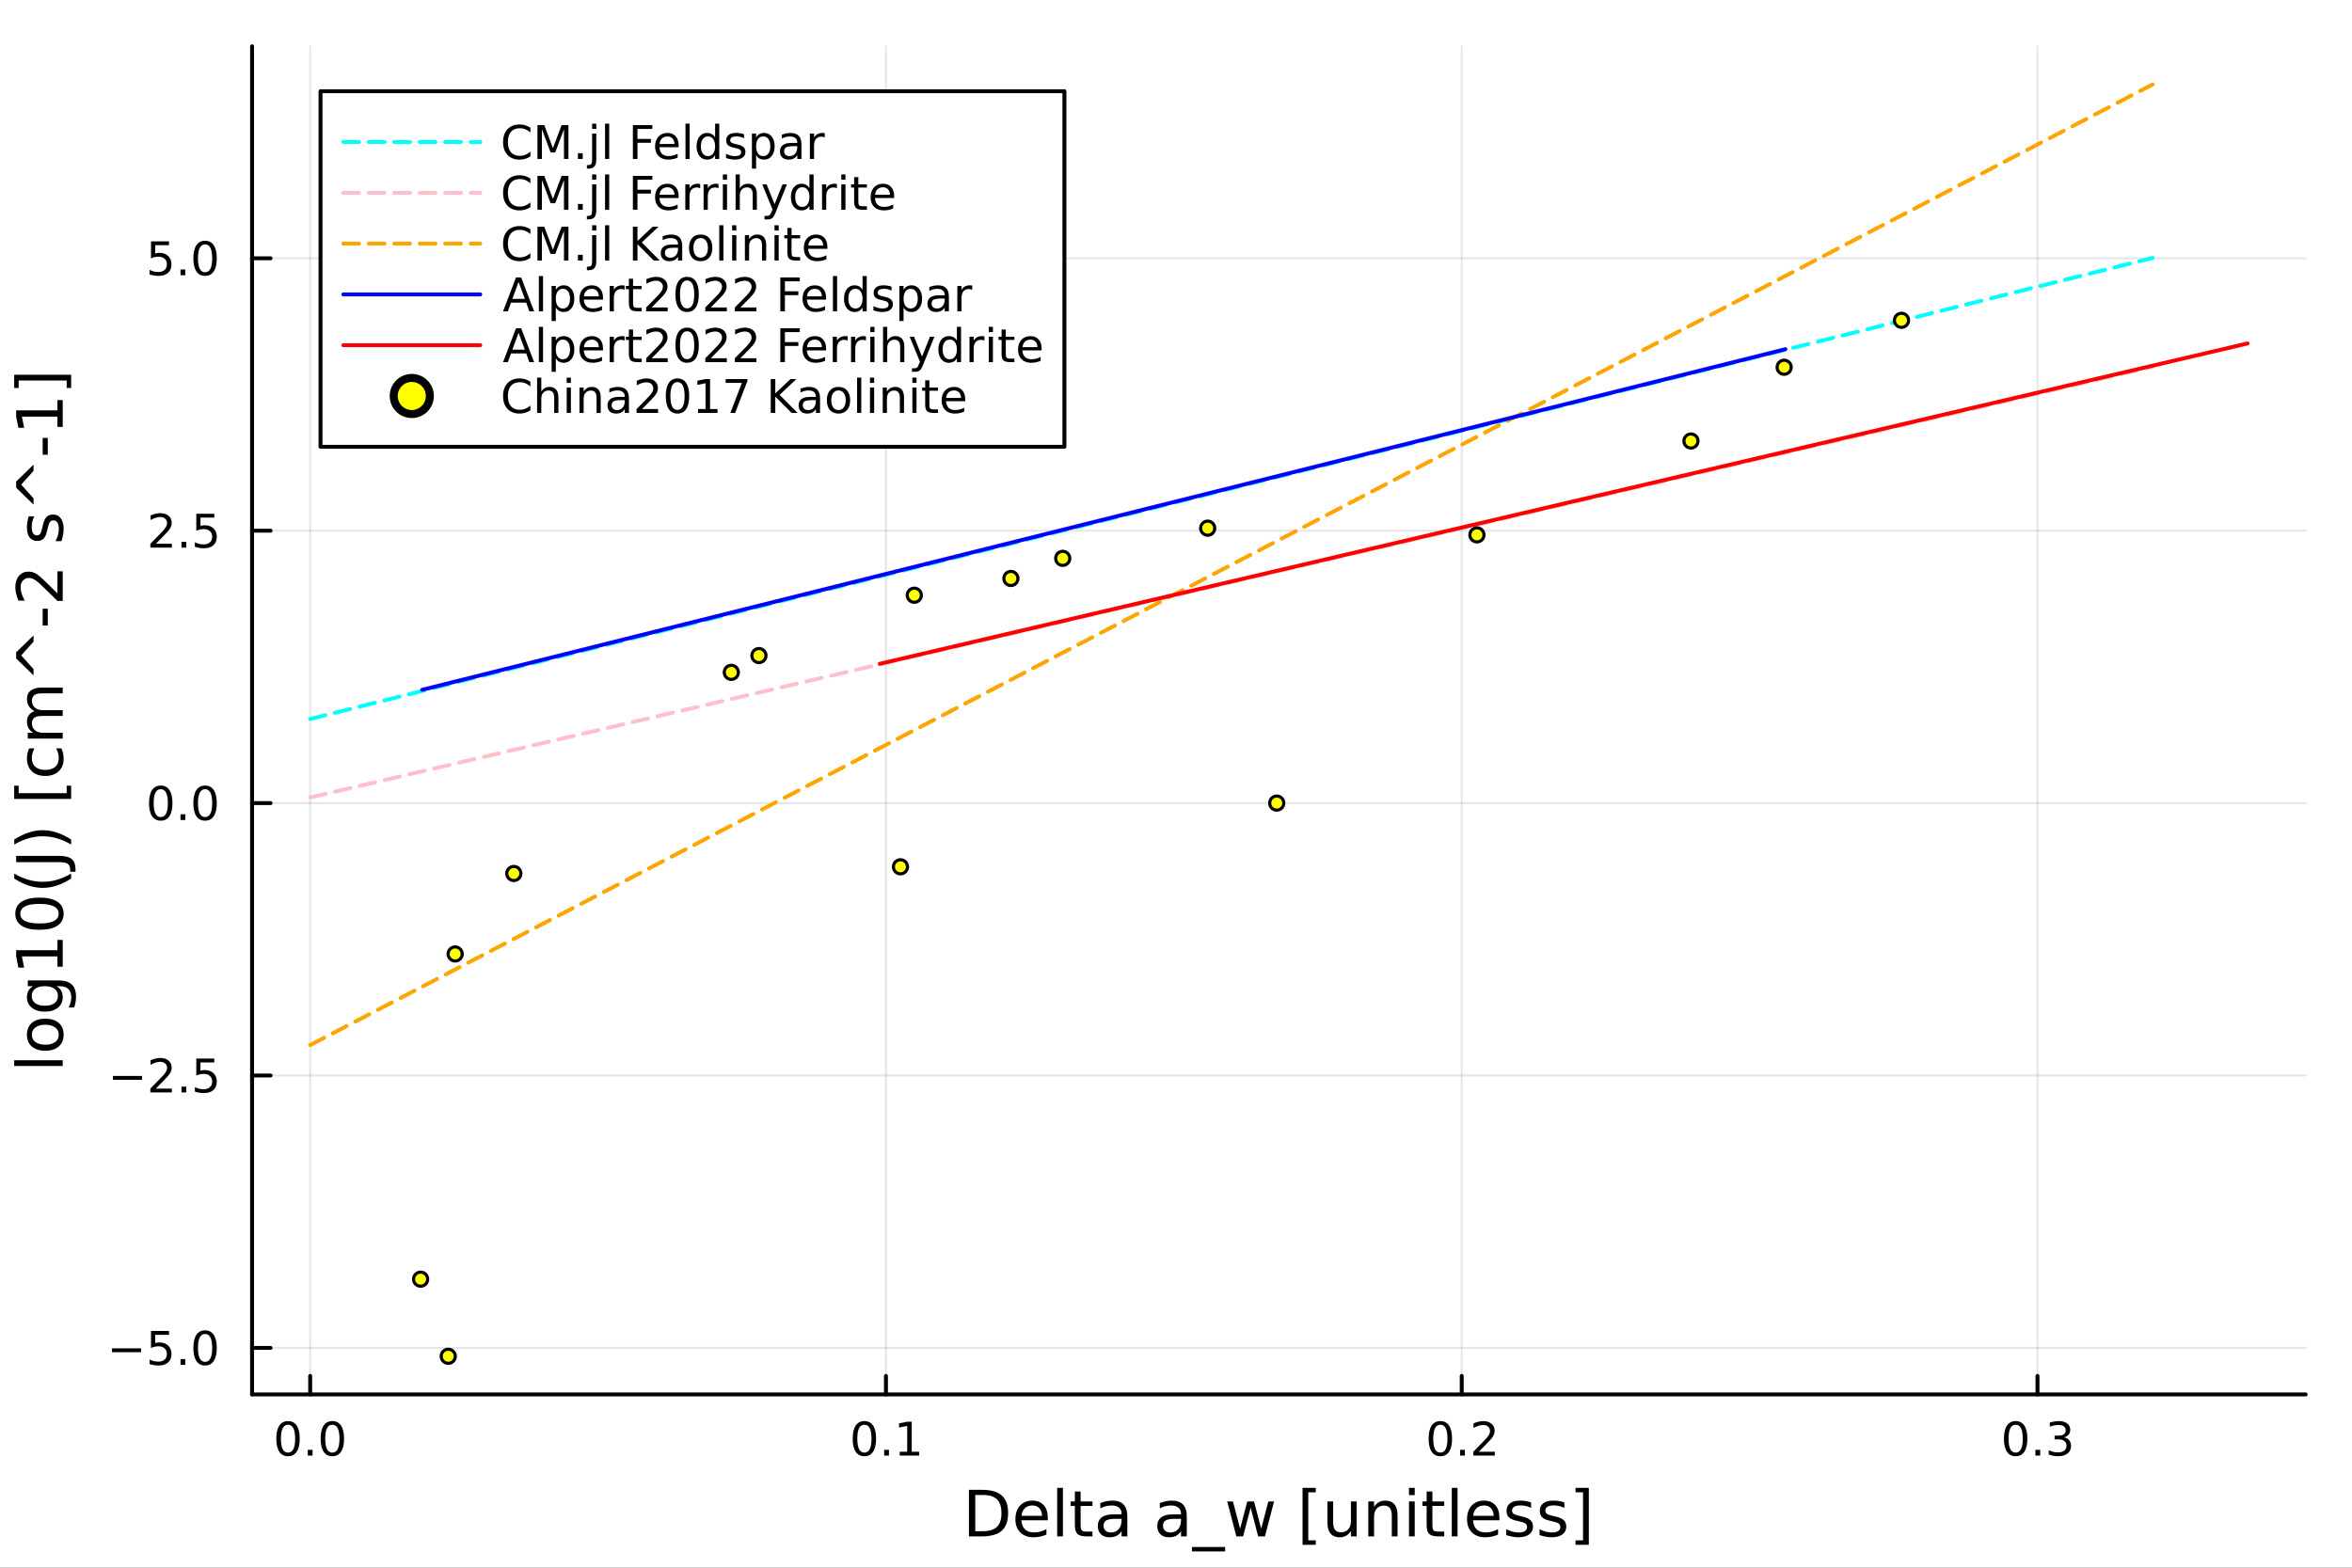 <?xml version="1.0" encoding="utf-8"?>
<svg xmlns="http://www.w3.org/2000/svg" xmlns:xlink="http://www.w3.org/1999/xlink" width="600" height="400" viewBox="0 0 2400 1600">
<rect x="0" y="0" width="2400" height="1600" fill="#333333" stroke="none"/>
<defs>
  <clipPath id="clip770">
    <rect x="0" y="0" width="2400" height="1600"/>
  </clipPath>
</defs>
<path clip-path="url(#clip770)" d="M0 1600 L2400 1600 L2400 0 L0 0  Z" fill="#ffffff" fill-rule="evenodd" fill-opacity="1"/>
<defs>
  <clipPath id="clip771">
    <rect x="480" y="0" width="1681" height="1600"/>
  </clipPath>
</defs>
<path clip-path="url(#clip770)" d="M257.204 1423.18 L2352.76 1423.18 L2352.76 47.244 L257.204 47.244  Z" fill="#ffffff" fill-rule="evenodd" fill-opacity="1"/>
<defs>
  <clipPath id="clip772">
    <rect x="257" y="47" width="2097" height="1377"/>
  </clipPath>
</defs>
<polyline clip-path="url(#clip772)" style="stroke:#000000; stroke-linecap:round; stroke-linejoin:round; stroke-width:2; stroke-opacity:0.1; fill:none" points="316.512,1423.18 316.512,47.244 "/>
<polyline clip-path="url(#clip772)" style="stroke:#000000; stroke-linecap:round; stroke-linejoin:round; stroke-width:2; stroke-opacity:0.1; fill:none" points="904.036,1423.18 904.036,47.244 "/>
<polyline clip-path="url(#clip772)" style="stroke:#000000; stroke-linecap:round; stroke-linejoin:round; stroke-width:2; stroke-opacity:0.1; fill:none" points="1491.56,1423.18 1491.56,47.244 "/>
<polyline clip-path="url(#clip772)" style="stroke:#000000; stroke-linecap:round; stroke-linejoin:round; stroke-width:2; stroke-opacity:0.1; fill:none" points="2079.08,1423.18 2079.08,47.244 "/>
<polyline clip-path="url(#clip770)" style="stroke:#000000; stroke-linecap:round; stroke-linejoin:round; stroke-width:4; stroke-opacity:1; fill:none" points="257.204,1423.18 2352.76,1423.18 "/>
<polyline clip-path="url(#clip770)" style="stroke:#000000; stroke-linecap:round; stroke-linejoin:round; stroke-width:4; stroke-opacity:1; fill:none" points="316.512,1423.18 316.512,1404.28 "/>
<polyline clip-path="url(#clip770)" style="stroke:#000000; stroke-linecap:round; stroke-linejoin:round; stroke-width:4; stroke-opacity:1; fill:none" points="904.036,1423.18 904.036,1404.28 "/>
<polyline clip-path="url(#clip770)" style="stroke:#000000; stroke-linecap:round; stroke-linejoin:round; stroke-width:4; stroke-opacity:1; fill:none" points="1491.56,1423.18 1491.56,1404.28 "/>
<polyline clip-path="url(#clip770)" style="stroke:#000000; stroke-linecap:round; stroke-linejoin:round; stroke-width:4; stroke-opacity:1; fill:none" points="2079.08,1423.18 2079.08,1404.28 "/>
<path clip-path="url(#clip770)" d="M293.896 1454.1 Q290.285 1454.1 288.457 1457.66 Q286.651 1461.2 286.651 1468.33 Q286.651 1475.44 288.457 1479.01 Q290.285 1482.55 293.896 1482.55 Q297.531 1482.55 299.336 1479.01 Q301.165 1475.44 301.165 1468.33 Q301.165 1461.2 299.336 1457.66 Q297.531 1454.1 293.896 1454.1 M293.896 1450.39 Q299.707 1450.39 302.762 1455 Q305.841 1459.58 305.841 1468.33 Q305.841 1477.06 302.762 1481.67 Q299.707 1486.25 293.896 1486.25 Q288.086 1486.25 285.008 1481.67 Q281.952 1477.06 281.952 1468.33 Q281.952 1459.58 285.008 1455 Q288.086 1450.39 293.896 1450.39 Z" fill="#000000" fill-rule="nonzero" fill-opacity="1" /><path clip-path="url(#clip770)" d="M314.058 1479.7 L318.943 1479.7 L318.943 1485.58 L314.058 1485.58 L314.058 1479.7 Z" fill="#000000" fill-rule="nonzero" fill-opacity="1" /><path clip-path="url(#clip770)" d="M339.128 1454.1 Q335.517 1454.1 333.688 1457.66 Q331.882 1461.2 331.882 1468.33 Q331.882 1475.44 333.688 1479.01 Q335.517 1482.55 339.128 1482.55 Q342.762 1482.55 344.568 1479.01 Q346.396 1475.44 346.396 1468.33 Q346.396 1461.2 344.568 1457.66 Q342.762 1454.1 339.128 1454.1 M339.128 1450.39 Q344.938 1450.39 347.993 1455 Q351.072 1459.58 351.072 1468.33 Q351.072 1477.06 347.993 1481.67 Q344.938 1486.25 339.128 1486.25 Q333.318 1486.25 330.239 1481.67 Q327.183 1477.06 327.183 1468.33 Q327.183 1459.58 330.239 1455 Q333.318 1450.39 339.128 1450.39 Z" fill="#000000" fill-rule="nonzero" fill-opacity="1" /><path clip-path="url(#clip770)" d="M882.034 1454.1 Q878.423 1454.1 876.594 1457.66 Q874.788 1461.2 874.788 1468.33 Q874.788 1475.44 876.594 1479.01 Q878.423 1482.55 882.034 1482.55 Q885.668 1482.55 887.474 1479.01 Q889.302 1475.44 889.302 1468.33 Q889.302 1461.2 887.474 1457.66 Q885.668 1454.1 882.034 1454.1 M882.034 1450.39 Q887.844 1450.39 890.9 1455 Q893.978 1459.58 893.978 1468.33 Q893.978 1477.06 890.9 1481.67 Q887.844 1486.25 882.034 1486.25 Q876.224 1486.25 873.145 1481.67 Q870.089 1477.06 870.089 1468.33 Q870.089 1459.58 873.145 1455 Q876.224 1450.39 882.034 1450.39 Z" fill="#000000" fill-rule="nonzero" fill-opacity="1" /><path clip-path="url(#clip770)" d="M902.196 1479.7 L907.08 1479.7 L907.08 1485.58 L902.196 1485.58 L902.196 1479.7 Z" fill="#000000" fill-rule="nonzero" fill-opacity="1" /><path clip-path="url(#clip770)" d="M918.075 1481.64 L925.714 1481.64 L925.714 1455.28 L917.404 1456.95 L917.404 1452.69 L925.668 1451.02 L930.344 1451.02 L930.344 1481.64 L937.983 1481.64 L937.983 1485.58 L918.075 1485.58 L918.075 1481.64 Z" fill="#000000" fill-rule="nonzero" fill-opacity="1" /><path clip-path="url(#clip770)" d="M1469.74 1454.1 Q1466.13 1454.1 1464.3 1457.66 Q1462.5 1461.2 1462.5 1468.33 Q1462.5 1475.44 1464.3 1479.01 Q1466.13 1482.55 1469.74 1482.55 Q1473.38 1482.55 1475.18 1479.01 Q1477.01 1475.44 1477.01 1468.33 Q1477.01 1461.2 1475.18 1457.66 Q1473.38 1454.1 1469.74 1454.1 M1469.74 1450.39 Q1475.55 1450.39 1478.61 1455 Q1481.69 1459.58 1481.69 1468.33 Q1481.69 1477.06 1478.61 1481.67 Q1475.55 1486.25 1469.74 1486.25 Q1463.93 1486.25 1460.85 1481.67 Q1457.8 1477.06 1457.8 1468.33 Q1457.8 1459.58 1460.85 1455 Q1463.93 1450.39 1469.74 1450.39 Z" fill="#000000" fill-rule="nonzero" fill-opacity="1" /><path clip-path="url(#clip770)" d="M1489.9 1479.7 L1494.79 1479.7 L1494.79 1485.58 L1489.9 1485.58 L1489.9 1479.7 Z" fill="#000000" fill-rule="nonzero" fill-opacity="1" /><path clip-path="url(#clip770)" d="M1509 1481.64 L1525.32 1481.64 L1525.32 1485.58 L1503.38 1485.58 L1503.38 1481.64 Q1506.04 1478.89 1510.62 1474.26 Q1515.23 1469.61 1516.41 1468.27 Q1518.65 1465.74 1519.53 1464.01 Q1520.44 1462.25 1520.44 1460.56 Q1520.44 1457.8 1518.49 1456.07 Q1516.57 1454.33 1513.47 1454.33 Q1511.27 1454.33 1508.82 1455.09 Q1506.39 1455.86 1503.61 1457.41 L1503.61 1452.69 Q1506.43 1451.55 1508.89 1450.97 Q1511.34 1450.39 1513.38 1450.39 Q1518.75 1450.39 1521.94 1453.08 Q1525.14 1455.77 1525.14 1460.26 Q1525.14 1462.39 1524.33 1464.31 Q1523.54 1466.2 1521.43 1468.8 Q1520.85 1469.47 1517.75 1472.69 Q1514.65 1475.88 1509 1481.64 Z" fill="#000000" fill-rule="nonzero" fill-opacity="1" /><path clip-path="url(#clip770)" d="M2056.79 1454.1 Q2053.18 1454.1 2051.35 1457.66 Q2049.55 1461.2 2049.55 1468.33 Q2049.55 1475.44 2051.35 1479.01 Q2053.18 1482.55 2056.79 1482.55 Q2060.43 1482.55 2062.23 1479.01 Q2064.06 1475.44 2064.06 1468.33 Q2064.06 1461.2 2062.23 1457.66 Q2060.43 1454.1 2056.79 1454.1 M2056.79 1450.39 Q2062.6 1450.39 2065.66 1455 Q2068.74 1459.58 2068.74 1468.33 Q2068.74 1477.06 2065.66 1481.67 Q2062.6 1486.25 2056.79 1486.25 Q2050.98 1486.25 2047.9 1481.67 Q2044.85 1477.06 2044.85 1468.33 Q2044.85 1459.58 2047.9 1455 Q2050.98 1450.39 2056.79 1450.39 Z" fill="#000000" fill-rule="nonzero" fill-opacity="1" /><path clip-path="url(#clip770)" d="M2076.95 1479.7 L2081.84 1479.7 L2081.84 1485.58 L2076.95 1485.58 L2076.95 1479.7 Z" fill="#000000" fill-rule="nonzero" fill-opacity="1" /><path clip-path="url(#clip770)" d="M2106.19 1466.95 Q2109.55 1467.66 2111.42 1469.93 Q2113.32 1472.2 2113.32 1475.53 Q2113.32 1480.65 2109.8 1483.45 Q2106.28 1486.25 2099.8 1486.25 Q2097.63 1486.25 2095.31 1485.81 Q2093.02 1485.39 2090.57 1484.54 L2090.57 1480.02 Q2092.51 1481.16 2094.82 1481.74 Q2097.14 1482.32 2099.66 1482.32 Q2104.06 1482.32 2106.35 1480.58 Q2108.67 1478.84 2108.67 1475.53 Q2108.67 1472.48 2106.51 1470.77 Q2104.38 1469.03 2100.57 1469.03 L2096.54 1469.03 L2096.54 1465.19 L2100.75 1465.19 Q2104.2 1465.19 2106.03 1463.82 Q2107.86 1462.43 2107.86 1459.84 Q2107.86 1457.18 2105.96 1455.77 Q2104.08 1454.33 2100.57 1454.33 Q2098.64 1454.33 2096.44 1454.75 Q2094.25 1455.16 2091.61 1456.04 L2091.61 1451.88 Q2094.27 1451.14 2096.58 1450.77 Q2098.92 1450.39 2100.98 1450.39 Q2106.31 1450.39 2109.41 1452.83 Q2112.51 1455.23 2112.51 1459.35 Q2112.51 1462.22 2110.87 1464.21 Q2109.22 1466.18 2106.19 1466.95 Z" fill="#000000" fill-rule="nonzero" fill-opacity="1" /><path clip-path="url(#clip770)" d="M995.161 1525.81 L995.161 1562.76 L1002.93 1562.76 Q1012.76 1562.76 1017.31 1558.3 Q1021.9 1553.85 1021.9 1544.24 Q1021.9 1534.69 1017.31 1530.26 Q1012.76 1525.81 1002.93 1525.81 L995.161 1525.81 M988.732 1520.52 L1001.94 1520.52 Q1015.75 1520.52 1022.22 1526.28 Q1028.68 1532.01 1028.68 1544.24 Q1028.68 1556.52 1022.18 1562.28 Q1015.69 1568.04 1001.94 1568.04 L988.732 1568.04 L988.732 1520.52 Z" fill="#000000" fill-rule="nonzero" fill-opacity="1" /><path clip-path="url(#clip770)" d="M1069.16 1548.76 L1069.16 1551.62 L1042.24 1551.62 Q1042.62 1557.67 1045.86 1560.85 Q1049.14 1564 1054.97 1564 Q1058.34 1564 1061.49 1563.17 Q1064.67 1562.35 1067.79 1560.69 L1067.79 1566.23 Q1064.64 1567.57 1061.33 1568.27 Q1058.02 1568.97 1054.62 1568.97 Q1046.09 1568.97 1041.09 1564 Q1036.12 1559.04 1036.12 1550.57 Q1036.12 1541.82 1040.83 1536.69 Q1045.58 1531.54 1053.6 1531.54 Q1060.79 1531.54 1064.96 1536.18 Q1069.16 1540.8 1069.16 1548.76 M1063.31 1547.04 Q1063.24 1542.23 1060.6 1539.37 Q1057.99 1536.5 1053.66 1536.5 Q1048.76 1536.5 1045.8 1539.27 Q1042.87 1542.04 1042.43 1547.07 L1063.31 1547.04 Z" fill="#000000" fill-rule="nonzero" fill-opacity="1" /><path clip-path="url(#clip770)" d="M1078.77 1518.52 L1084.63 1518.52 L1084.63 1568.04 L1078.77 1568.04 L1078.77 1518.52 Z" fill="#000000" fill-rule="nonzero" fill-opacity="1" /><path clip-path="url(#clip770)" d="M1102.68 1522.27 L1102.68 1532.4 L1114.74 1532.4 L1114.74 1536.95 L1102.68 1536.95 L1102.68 1556.3 Q1102.68 1560.66 1103.86 1561.9 Q1105.06 1563.14 1108.73 1563.14 L1114.74 1563.14 L1114.74 1568.04 L1108.73 1568.04 Q1101.95 1568.04 1099.37 1565.53 Q1096.79 1562.98 1096.79 1556.3 L1096.79 1536.95 L1092.49 1536.95 L1092.49 1532.4 L1096.79 1532.4 L1096.79 1522.27 L1102.68 1522.27 Z" fill="#000000" fill-rule="nonzero" fill-opacity="1" /><path clip-path="url(#clip770)" d="M1138.64 1550.12 Q1131.55 1550.12 1128.81 1551.75 Q1126.07 1553.37 1126.07 1557.29 Q1126.07 1560.4 1128.11 1562.25 Q1130.18 1564.07 1133.71 1564.07 Q1138.58 1564.07 1141.51 1560.63 Q1144.47 1557.16 1144.47 1551.43 L1144.47 1550.12 L1138.64 1550.12 M1150.33 1547.71 L1150.33 1568.04 L1144.47 1568.04 L1144.47 1562.63 Q1142.46 1565.88 1139.47 1567.44 Q1136.48 1568.97 1132.15 1568.97 Q1126.68 1568.97 1123.43 1565.91 Q1120.22 1562.82 1120.22 1557.67 Q1120.22 1551.65 1124.23 1548.6 Q1128.27 1545.54 1136.26 1545.54 L1144.47 1545.54 L1144.47 1544.97 Q1144.47 1540.93 1141.8 1538.73 Q1139.15 1536.5 1134.35 1536.5 Q1131.29 1536.5 1128.4 1537.23 Q1125.5 1537.97 1122.83 1539.43 L1122.83 1534.02 Q1126.04 1532.78 1129.06 1532.17 Q1132.09 1531.54 1134.95 1531.54 Q1142.69 1531.54 1146.51 1535.55 Q1150.33 1539.56 1150.33 1547.71 Z" fill="#000000" fill-rule="nonzero" fill-opacity="1" /><path clip-path="url(#clip770)" d="M1199.31 1550.12 Q1192.21 1550.12 1189.47 1551.75 Q1186.74 1553.37 1186.74 1557.29 Q1186.74 1560.4 1188.77 1562.25 Q1190.84 1564.07 1194.38 1564.07 Q1199.25 1564.07 1202.17 1560.63 Q1205.13 1557.16 1205.13 1551.43 L1205.13 1550.12 L1199.31 1550.12 M1210.99 1547.71 L1210.99 1568.04 L1205.13 1568.04 L1205.13 1562.63 Q1203.13 1565.88 1200.14 1567.44 Q1197.14 1568.97 1192.82 1568.97 Q1187.34 1568.97 1184.1 1565.91 Q1180.88 1562.82 1180.88 1557.67 Q1180.88 1551.65 1184.89 1548.6 Q1188.93 1545.54 1196.92 1545.54 L1205.13 1545.54 L1205.13 1544.97 Q1205.13 1540.93 1202.46 1538.73 Q1199.82 1536.5 1195.01 1536.5 Q1191.96 1536.5 1189.06 1537.23 Q1186.16 1537.97 1183.49 1539.43 L1183.49 1534.02 Q1186.71 1532.78 1189.73 1532.17 Q1192.75 1531.54 1195.62 1531.54 Q1203.35 1531.54 1207.17 1535.55 Q1210.99 1539.56 1210.99 1547.71 Z" fill="#000000" fill-rule="nonzero" fill-opacity="1" /><path clip-path="url(#clip770)" d="M1250.14 1578.87 L1250.14 1583.42 L1216.27 1583.42 L1216.27 1578.87 L1250.14 1578.87 Z" fill="#000000" fill-rule="nonzero" fill-opacity="1" /><path clip-path="url(#clip770)" d="M1252.24 1532.4 L1258.1 1532.4 L1265.42 1560.21 L1272.71 1532.4 L1279.61 1532.4 L1286.93 1560.21 L1294.22 1532.4 L1300.08 1532.4 L1290.75 1568.04 L1283.85 1568.04 L1276.18 1538.83 L1268.47 1568.04 L1261.57 1568.04 L1252.24 1532.4 Z" fill="#000000" fill-rule="nonzero" fill-opacity="1" /><path clip-path="url(#clip770)" d="M1329.14 1518.52 L1342.63 1518.52 L1342.63 1523.07 L1334.99 1523.07 L1334.99 1572.09 L1342.63 1572.09 L1342.63 1576.64 L1329.14 1576.64 L1329.14 1518.52 Z" fill="#000000" fill-rule="nonzero" fill-opacity="1" /><path clip-path="url(#clip770)" d="M1354.51 1553.98 L1354.51 1532.4 L1360.36 1532.4 L1360.36 1553.75 Q1360.36 1558.81 1362.33 1561.36 Q1364.31 1563.87 1368.26 1563.87 Q1373 1563.87 1375.73 1560.85 Q1378.5 1557.83 1378.5 1552.61 L1378.5 1532.4 L1384.36 1532.4 L1384.36 1568.04 L1378.5 1568.04 L1378.5 1562.57 Q1376.37 1565.82 1373.54 1567.41 Q1370.74 1568.97 1367.01 1568.97 Q1360.87 1568.97 1357.69 1565.15 Q1354.51 1561.33 1354.51 1553.98 M1369.24 1531.54 L1369.24 1531.54 Z" fill="#000000" fill-rule="nonzero" fill-opacity="1" /><path clip-path="url(#clip770)" d="M1426.06 1546.53 L1426.06 1568.04 L1420.2 1568.04 L1420.2 1546.72 Q1420.2 1541.66 1418.23 1539.14 Q1416.25 1536.63 1412.31 1536.63 Q1407.56 1536.63 1404.83 1539.65 Q1402.09 1542.68 1402.09 1547.9 L1402.09 1568.04 L1396.2 1568.04 L1396.2 1532.4 L1402.09 1532.4 L1402.09 1537.93 Q1404.19 1534.72 1407.02 1533.13 Q1409.89 1531.54 1413.61 1531.54 Q1419.75 1531.54 1422.9 1535.36 Q1426.06 1539.14 1426.06 1546.53 Z" fill="#000000" fill-rule="nonzero" fill-opacity="1" /><path clip-path="url(#clip770)" d="M1437.74 1532.4 L1443.59 1532.4 L1443.59 1568.04 L1437.74 1568.04 L1437.74 1532.4 M1437.74 1518.52 L1443.59 1518.52 L1443.59 1525.93 L1437.74 1525.93 L1437.74 1518.52 Z" fill="#000000" fill-rule="nonzero" fill-opacity="1" /><path clip-path="url(#clip770)" d="M1461.64 1522.27 L1461.64 1532.4 L1473.7 1532.4 L1473.7 1536.95 L1461.64 1536.95 L1461.64 1556.3 Q1461.64 1560.66 1462.82 1561.9 Q1464.03 1563.14 1467.69 1563.14 L1473.7 1563.14 L1473.7 1568.04 L1467.69 1568.04 Q1460.91 1568.04 1458.33 1565.53 Q1455.75 1562.98 1455.75 1556.3 L1455.75 1536.95 L1451.45 1536.95 L1451.45 1532.4 L1455.75 1532.4 L1455.75 1522.27 L1461.64 1522.27 Z" fill="#000000" fill-rule="nonzero" fill-opacity="1" /><path clip-path="url(#clip770)" d="M1481.41 1518.52 L1487.26 1518.52 L1487.26 1568.04 L1481.41 1568.04 L1481.41 1518.52 Z" fill="#000000" fill-rule="nonzero" fill-opacity="1" /><path clip-path="url(#clip770)" d="M1530.01 1548.76 L1530.01 1551.62 L1503.08 1551.62 Q1503.46 1557.67 1506.71 1560.85 Q1509.99 1564 1515.81 1564 Q1519.19 1564 1522.34 1563.17 Q1525.52 1562.35 1528.64 1560.69 L1528.64 1566.23 Q1525.49 1567.57 1522.18 1568.27 Q1518.87 1568.97 1515.46 1568.97 Q1506.93 1568.97 1501.93 1564 Q1496.97 1559.04 1496.97 1550.57 Q1496.97 1541.82 1501.68 1536.69 Q1506.42 1531.54 1514.44 1531.54 Q1521.64 1531.54 1525.81 1536.18 Q1530.01 1540.8 1530.01 1548.76 M1524.15 1547.04 Q1524.09 1542.23 1521.45 1539.37 Q1518.84 1536.5 1514.51 1536.5 Q1509.61 1536.5 1506.65 1539.27 Q1503.72 1542.04 1503.27 1547.07 L1524.15 1547.04 Z" fill="#000000" fill-rule="nonzero" fill-opacity="1" /><path clip-path="url(#clip770)" d="M1562.35 1533.45 L1562.35 1538.98 Q1559.86 1537.71 1557.19 1537.07 Q1554.52 1536.44 1551.65 1536.44 Q1547.29 1536.44 1545.09 1537.77 Q1542.93 1539.11 1542.93 1541.79 Q1542.93 1543.82 1544.49 1545 Q1546.05 1546.15 1550.76 1547.2 L1552.77 1547.64 Q1559 1548.98 1561.61 1551.43 Q1564.26 1553.85 1564.26 1558.21 Q1564.26 1563.17 1560.31 1566.07 Q1556.39 1568.97 1549.52 1568.97 Q1546.65 1568.97 1543.53 1568.39 Q1540.45 1567.85 1537.01 1566.74 L1537.01 1560.69 Q1540.26 1562.38 1543.41 1563.24 Q1546.56 1564.07 1549.65 1564.07 Q1553.78 1564.07 1556.01 1562.66 Q1558.24 1561.23 1558.24 1558.65 Q1558.24 1556.27 1556.62 1554.99 Q1555.02 1553.72 1549.58 1552.54 L1547.55 1552.07 Q1542.1 1550.92 1539.68 1548.56 Q1537.26 1546.18 1537.26 1542.04 Q1537.26 1537.01 1540.83 1534.27 Q1544.39 1531.54 1550.95 1531.54 Q1554.2 1531.54 1557.06 1532.01 Q1559.93 1532.49 1562.35 1533.45 Z" fill="#000000" fill-rule="nonzero" fill-opacity="1" /><path clip-path="url(#clip770)" d="M1596.31 1533.45 L1596.31 1538.98 Q1593.82 1537.71 1591.15 1537.07 Q1588.48 1536.44 1585.61 1536.44 Q1581.25 1536.44 1579.06 1537.77 Q1576.89 1539.11 1576.89 1541.79 Q1576.89 1543.82 1578.45 1545 Q1580.01 1546.15 1584.72 1547.2 L1586.73 1547.64 Q1592.96 1548.98 1595.57 1551.43 Q1598.22 1553.85 1598.22 1558.21 Q1598.22 1563.17 1594.27 1566.07 Q1590.35 1568.97 1583.48 1568.97 Q1580.62 1568.97 1577.5 1568.39 Q1574.41 1567.85 1570.97 1566.74 L1570.97 1560.69 Q1574.22 1562.38 1577.37 1563.24 Q1580.52 1564.07 1583.61 1564.07 Q1587.74 1564.07 1589.97 1562.66 Q1592.2 1561.23 1592.2 1558.65 Q1592.2 1556.27 1590.58 1554.99 Q1588.99 1553.72 1583.54 1552.54 L1581.51 1552.07 Q1576.06 1550.92 1573.64 1548.56 Q1571.23 1546.18 1571.23 1542.04 Q1571.23 1537.01 1574.79 1534.27 Q1578.36 1531.54 1584.91 1531.54 Q1588.16 1531.54 1591.02 1532.01 Q1593.89 1532.49 1596.31 1533.45 Z" fill="#000000" fill-rule="nonzero" fill-opacity="1" /><path clip-path="url(#clip770)" d="M1621.23 1518.52 L1621.23 1576.64 L1607.73 1576.64 L1607.73 1572.09 L1615.34 1572.09 L1615.34 1523.07 L1607.73 1523.07 L1607.73 1518.52 L1621.23 1518.52 Z" fill="#000000" fill-rule="nonzero" fill-opacity="1" /><polyline clip-path="url(#clip772)" style="stroke:#000000; stroke-linecap:round; stroke-linejoin:round; stroke-width:2; stroke-opacity:0.1; fill:none" points="257.204,1375.68 2352.76,1375.68 "/>
<polyline clip-path="url(#clip772)" style="stroke:#000000; stroke-linecap:round; stroke-linejoin:round; stroke-width:2; stroke-opacity:0.1; fill:none" points="257.204,1097.67 2352.76,1097.67 "/>
<polyline clip-path="url(#clip772)" style="stroke:#000000; stroke-linecap:round; stroke-linejoin:round; stroke-width:2; stroke-opacity:0.1; fill:none" points="257.204,819.646 2352.76,819.646 "/>
<polyline clip-path="url(#clip772)" style="stroke:#000000; stroke-linecap:round; stroke-linejoin:round; stroke-width:2; stroke-opacity:0.1; fill:none" points="257.204,541.627 2352.76,541.627 "/>
<polyline clip-path="url(#clip772)" style="stroke:#000000; stroke-linecap:round; stroke-linejoin:round; stroke-width:2; stroke-opacity:0.1; fill:none" points="257.204,263.608 2352.76,263.608 "/>
<polyline clip-path="url(#clip770)" style="stroke:#000000; stroke-linecap:round; stroke-linejoin:round; stroke-width:4; stroke-opacity:1; fill:none" points="257.204,1423.18 257.204,47.244 "/>
<polyline clip-path="url(#clip770)" style="stroke:#000000; stroke-linecap:round; stroke-linejoin:round; stroke-width:4; stroke-opacity:1; fill:none" points="257.204,1375.68 276.102,1375.68 "/>
<polyline clip-path="url(#clip770)" style="stroke:#000000; stroke-linecap:round; stroke-linejoin:round; stroke-width:4; stroke-opacity:1; fill:none" points="257.204,1097.67 276.102,1097.67 "/>
<polyline clip-path="url(#clip770)" style="stroke:#000000; stroke-linecap:round; stroke-linejoin:round; stroke-width:4; stroke-opacity:1; fill:none" points="257.204,819.646 276.102,819.646 "/>
<polyline clip-path="url(#clip770)" style="stroke:#000000; stroke-linecap:round; stroke-linejoin:round; stroke-width:4; stroke-opacity:1; fill:none" points="257.204,541.627 276.102,541.627 "/>
<polyline clip-path="url(#clip770)" style="stroke:#000000; stroke-linecap:round; stroke-linejoin:round; stroke-width:4; stroke-opacity:1; fill:none" points="257.204,263.608 276.102,263.608 "/>
<path clip-path="url(#clip770)" d="M114.26 1376.14 L143.936 1376.14 L143.936 1380.07 L114.26 1380.07 L114.26 1376.14 Z" fill="#000000" fill-rule="nonzero" fill-opacity="1" /><path clip-path="url(#clip770)" d="M154.075 1358.4 L172.431 1358.4 L172.431 1362.34 L158.357 1362.34 L158.357 1370.81 Q159.376 1370.46 160.394 1370.3 Q161.413 1370.12 162.431 1370.12 Q168.218 1370.12 171.598 1373.29 Q174.977 1376.46 174.977 1381.88 Q174.977 1387.45 171.505 1390.56 Q168.033 1393.64 161.714 1393.64 Q159.538 1393.64 157.269 1393.27 Q155.024 1392.89 152.616 1392.15 L152.616 1387.45 Q154.7 1388.59 156.922 1389.14 Q159.144 1389.7 161.621 1389.7 Q165.626 1389.7 167.964 1387.59 Q170.302 1385.49 170.302 1381.88 Q170.302 1378.27 167.964 1376.16 Q165.626 1374.05 161.621 1374.05 Q159.746 1374.05 157.871 1374.47 Q156.019 1374.89 154.075 1375.77 L154.075 1358.4 Z" fill="#000000" fill-rule="nonzero" fill-opacity="1" /><path clip-path="url(#clip770)" d="M184.19 1387.08 L189.075 1387.08 L189.075 1392.96 L184.19 1392.96 L184.19 1387.08 Z" fill="#000000" fill-rule="nonzero" fill-opacity="1" /><path clip-path="url(#clip770)" d="M209.26 1361.48 Q205.649 1361.48 203.82 1365.05 Q202.014 1368.59 202.014 1375.72 Q202.014 1382.83 203.82 1386.39 Q205.649 1389.93 209.26 1389.93 Q212.894 1389.93 214.699 1386.39 Q216.528 1382.83 216.528 1375.72 Q216.528 1368.59 214.699 1365.05 Q212.894 1361.48 209.26 1361.48 M209.26 1357.78 Q215.07 1357.78 218.125 1362.39 Q221.204 1366.97 221.204 1375.72 Q221.204 1384.45 218.125 1389.05 Q215.07 1393.64 209.26 1393.64 Q203.449 1393.64 200.371 1389.05 Q197.315 1384.45 197.315 1375.72 Q197.315 1366.97 200.371 1362.39 Q203.449 1357.78 209.26 1357.78 Z" fill="#000000" fill-rule="nonzero" fill-opacity="1" /><path clip-path="url(#clip770)" d="M115.256 1098.12 L144.931 1098.12 L144.931 1102.05 L115.256 1102.05 L115.256 1098.12 Z" fill="#000000" fill-rule="nonzero" fill-opacity="1" /><path clip-path="url(#clip770)" d="M159.052 1111.01 L175.371 1111.01 L175.371 1114.95 L153.427 1114.95 L153.427 1111.01 Q156.089 1108.26 160.672 1103.63 Q165.278 1098.97 166.459 1097.63 Q168.704 1095.11 169.584 1093.37 Q170.487 1091.61 170.487 1089.92 Q170.487 1087.17 168.542 1085.43 Q166.621 1083.7 163.519 1083.7 Q161.32 1083.7 158.866 1084.46 Q156.436 1085.22 153.658 1086.77 L153.658 1082.05 Q156.482 1080.92 158.936 1080.34 Q161.39 1079.76 163.427 1079.76 Q168.797 1079.76 171.991 1082.45 Q175.186 1085.13 175.186 1089.62 Q175.186 1091.75 174.376 1093.67 Q173.589 1095.57 171.482 1098.16 Q170.903 1098.83 167.802 1102.05 Q164.7 1105.25 159.052 1111.01 Z" fill="#000000" fill-rule="nonzero" fill-opacity="1" /><path clip-path="url(#clip770)" d="M185.186 1109.07 L190.07 1109.07 L190.07 1114.95 L185.186 1114.95 L185.186 1109.07 Z" fill="#000000" fill-rule="nonzero" fill-opacity="1" /><path clip-path="url(#clip770)" d="M200.301 1080.39 L218.658 1080.39 L218.658 1084.32 L204.584 1084.32 L204.584 1092.79 Q205.602 1092.45 206.621 1092.28 Q207.639 1092.1 208.658 1092.1 Q214.445 1092.1 217.824 1095.27 Q221.204 1098.44 221.204 1103.86 Q221.204 1109.44 217.732 1112.54 Q214.26 1115.62 207.94 1115.62 Q205.764 1115.62 203.496 1115.25 Q201.25 1114.88 198.843 1114.14 L198.843 1109.44 Q200.926 1110.57 203.149 1111.13 Q205.371 1111.68 207.848 1111.68 Q211.852 1111.68 214.19 1109.57 Q216.528 1107.47 216.528 1103.86 Q216.528 1100.25 214.19 1098.14 Q211.852 1096.03 207.848 1096.03 Q205.973 1096.03 204.098 1096.45 Q202.246 1096.87 200.301 1097.75 L200.301 1080.39 Z" fill="#000000" fill-rule="nonzero" fill-opacity="1" /><path clip-path="url(#clip770)" d="M164.028 805.445 Q160.417 805.445 158.589 809.01 Q156.783 812.551 156.783 819.681 Q156.783 826.787 158.589 830.352 Q160.417 833.894 164.028 833.894 Q167.663 833.894 169.468 830.352 Q171.297 826.787 171.297 819.681 Q171.297 812.551 169.468 809.01 Q167.663 805.445 164.028 805.445 M164.028 801.741 Q169.839 801.741 172.894 806.348 Q175.973 810.931 175.973 819.681 Q175.973 828.408 172.894 833.014 Q169.839 837.598 164.028 837.598 Q158.218 837.598 155.14 833.014 Q152.084 828.408 152.084 819.681 Q152.084 810.931 155.14 806.348 Q158.218 801.741 164.028 801.741 Z" fill="#000000" fill-rule="nonzero" fill-opacity="1" /><path clip-path="url(#clip770)" d="M184.19 831.047 L189.075 831.047 L189.075 836.926 L184.19 836.926 L184.19 831.047 Z" fill="#000000" fill-rule="nonzero" fill-opacity="1" /><path clip-path="url(#clip770)" d="M209.26 805.445 Q205.649 805.445 203.82 809.01 Q202.014 812.551 202.014 819.681 Q202.014 826.787 203.82 830.352 Q205.649 833.894 209.26 833.894 Q212.894 833.894 214.699 830.352 Q216.528 826.787 216.528 819.681 Q216.528 812.551 214.699 809.01 Q212.894 805.445 209.26 805.445 M209.26 801.741 Q215.07 801.741 218.125 806.348 Q221.204 810.931 221.204 819.681 Q221.204 828.408 218.125 833.014 Q215.07 837.598 209.26 837.598 Q203.449 837.598 200.371 833.014 Q197.315 828.408 197.315 819.681 Q197.315 810.931 200.371 806.348 Q203.449 801.741 209.26 801.741 Z" fill="#000000" fill-rule="nonzero" fill-opacity="1" /><path clip-path="url(#clip770)" d="M159.052 554.972 L175.371 554.972 L175.371 558.907 L153.427 558.907 L153.427 554.972 Q156.089 552.218 160.672 547.588 Q165.278 542.935 166.459 541.593 Q168.704 539.07 169.584 537.333 Q170.487 535.574 170.487 533.884 Q170.487 531.13 168.542 529.394 Q166.621 527.658 163.519 527.658 Q161.32 527.658 158.866 528.421 Q156.436 529.185 153.658 530.736 L153.658 526.014 Q156.482 524.88 158.936 524.301 Q161.39 523.722 163.427 523.722 Q168.797 523.722 171.991 526.408 Q175.186 529.093 175.186 533.583 Q175.186 535.713 174.376 537.634 Q173.589 539.533 171.482 542.125 Q170.903 542.796 167.802 546.014 Q164.7 549.208 159.052 554.972 Z" fill="#000000" fill-rule="nonzero" fill-opacity="1" /><path clip-path="url(#clip770)" d="M185.186 553.028 L190.07 553.028 L190.07 558.907 L185.186 558.907 L185.186 553.028 Z" fill="#000000" fill-rule="nonzero" fill-opacity="1" /><path clip-path="url(#clip770)" d="M200.301 524.347 L218.658 524.347 L218.658 528.283 L204.584 528.283 L204.584 536.755 Q205.602 536.408 206.621 536.245 Q207.639 536.06 208.658 536.06 Q214.445 536.06 217.824 539.232 Q221.204 542.403 221.204 547.82 Q221.204 553.398 217.732 556.5 Q214.26 559.579 207.94 559.579 Q205.764 559.579 203.496 559.208 Q201.25 558.838 198.843 558.097 L198.843 553.398 Q200.926 554.532 203.149 555.088 Q205.371 555.644 207.848 555.644 Q211.852 555.644 214.19 553.537 Q216.528 551.431 216.528 547.82 Q216.528 544.208 214.19 542.102 Q211.852 539.995 207.848 539.995 Q205.973 539.995 204.098 540.412 Q202.246 540.829 200.301 541.708 L200.301 524.347 Z" fill="#000000" fill-rule="nonzero" fill-opacity="1" /><path clip-path="url(#clip770)" d="M154.075 246.328 L172.431 246.328 L172.431 250.264 L158.357 250.264 L158.357 258.736 Q159.376 258.389 160.394 258.227 Q161.413 258.041 162.431 258.041 Q168.218 258.041 171.598 261.213 Q174.977 264.384 174.977 269.801 Q174.977 275.379 171.505 278.481 Q168.033 281.56 161.714 281.56 Q159.538 281.56 157.269 281.189 Q155.024 280.819 152.616 280.078 L152.616 275.379 Q154.7 276.514 156.922 277.069 Q159.144 277.625 161.621 277.625 Q165.626 277.625 167.964 275.518 Q170.302 273.412 170.302 269.801 Q170.302 266.189 167.964 264.083 Q165.626 261.977 161.621 261.977 Q159.746 261.977 157.871 262.393 Q156.019 262.81 154.075 263.69 L154.075 246.328 Z" fill="#000000" fill-rule="nonzero" fill-opacity="1" /><path clip-path="url(#clip770)" d="M184.19 275.009 L189.075 275.009 L189.075 280.888 L184.19 280.888 L184.19 275.009 Z" fill="#000000" fill-rule="nonzero" fill-opacity="1" /><path clip-path="url(#clip770)" d="M209.26 249.407 Q205.649 249.407 203.82 252.972 Q202.014 256.514 202.014 263.643 Q202.014 270.75 203.82 274.314 Q205.649 277.856 209.26 277.856 Q212.894 277.856 214.699 274.314 Q216.528 270.75 216.528 263.643 Q216.528 256.514 214.699 252.972 Q212.894 249.407 209.26 249.407 M209.26 245.703 Q215.07 245.703 218.125 250.31 Q221.204 254.893 221.204 263.643 Q221.204 272.37 218.125 276.976 Q215.07 281.56 209.26 281.56 Q203.449 281.56 200.371 276.976 Q197.315 272.37 197.315 263.643 Q197.315 254.893 200.371 250.31 Q203.449 245.703 209.26 245.703 Z" fill="#000000" fill-rule="nonzero" fill-opacity="1" /><path clip-path="url(#clip770)" d="M14.479 1087.95 L14.479 1082.1 L64.004 1082.1 L64.004 1087.95 L14.479 1087.95 Z" fill="#000000" fill-rule="nonzero" fill-opacity="1" /><path clip-path="url(#clip770)" d="M32.462 1056.03 Q32.462 1060.74 36.154 1063.48 Q39.815 1066.21 46.212 1066.21 Q52.609 1066.21 56.302 1063.51 Q59.962 1060.77 59.962 1056.03 Q59.962 1051.35 56.27 1048.61 Q52.578 1045.87 46.212 1045.87 Q39.878 1045.87 36.186 1048.61 Q32.462 1051.35 32.462 1056.03 M27.497 1056.03 Q27.497 1048.39 32.462 1044.03 Q37.427 1039.67 46.212 1039.67 Q54.965 1039.67 59.962 1044.03 Q64.927 1048.39 64.927 1056.03 Q64.927 1063.7 59.962 1068.06 Q54.965 1072.39 46.212 1072.39 Q37.427 1072.39 32.462 1068.06 Q27.497 1063.7 27.497 1056.03 Z" fill="#000000" fill-rule="nonzero" fill-opacity="1" /><path clip-path="url(#clip770)" d="M45.766 1006.5 Q39.401 1006.5 35.9 1009.14 Q32.398 1011.75 32.398 1016.5 Q32.398 1021.21 35.9 1023.85 Q39.401 1026.46 45.766 1026.46 Q52.1 1026.46 55.601 1023.85 Q59.103 1021.21 59.103 1016.5 Q59.103 1011.75 55.601 1009.14 Q52.1 1006.5 45.766 1006.5 M59.58 1000.65 Q68.683 1000.65 73.107 1004.69 Q77.563 1008.73 77.563 1017.07 Q77.563 1020.16 77.086 1022.89 Q76.64 1025.63 75.685 1028.21 L69.988 1028.21 Q71.388 1025.63 72.057 1023.12 Q72.725 1020.6 72.725 1017.99 Q72.725 1012.23 69.701 1009.37 Q66.71 1006.5 60.63 1006.5 L57.734 1006.5 Q60.885 1008.32 62.445 1011.15 Q64.004 1013.98 64.004 1017.93 Q64.004 1024.49 59.007 1028.5 Q54.01 1032.51 45.766 1032.51 Q37.491 1032.51 32.494 1028.5 Q27.497 1024.49 27.497 1017.93 Q27.497 1013.98 29.056 1011.15 Q30.616 1008.32 33.767 1006.5 L28.356 1006.5 L28.356 1000.65 L59.58 1000.65 Z" fill="#000000" fill-rule="nonzero" fill-opacity="1" /><path clip-path="url(#clip770)" d="M58.593 986.641 L58.593 976.138 L22.341 976.138 L24.632 987.564 L18.776 987.564 L16.484 976.202 L16.484 969.772 L58.593 969.772 L58.593 959.269 L64.004 959.269 L64.004 986.641 L58.593 986.641 Z" fill="#000000" fill-rule="nonzero" fill-opacity="1" /><path clip-path="url(#clip770)" d="M20.717 932.533 Q20.717 937.498 25.619 940.013 Q30.489 942.495 40.292 942.495 Q50.063 942.495 54.965 940.013 Q59.835 937.498 59.835 932.533 Q59.835 927.536 54.965 925.053 Q50.063 922.539 40.292 922.539 Q30.489 922.539 25.619 925.053 Q20.717 927.536 20.717 932.533 M15.625 932.533 Q15.625 924.544 21.959 920.343 Q28.261 916.109 40.292 916.109 Q52.291 916.109 58.625 920.343 Q64.927 924.544 64.927 932.533 Q64.927 940.522 58.625 944.755 Q52.291 948.956 40.292 948.956 Q28.261 948.956 21.959 944.755 Q15.625 940.522 15.625 932.533 Z" fill="#000000" fill-rule="nonzero" fill-opacity="1" /><path clip-path="url(#clip770)" d="M14.543 891.57 Q21.863 895.835 29.025 897.904 Q36.186 899.972 43.538 899.972 Q50.891 899.972 58.116 897.904 Q65.309 895.803 72.598 891.57 L72.598 896.662 Q65.118 901.436 57.893 903.824 Q50.668 906.179 43.538 906.179 Q36.441 906.179 29.247 903.824 Q22.054 901.468 14.543 896.662 L14.543 891.57 Z" fill="#000000" fill-rule="nonzero" fill-opacity="1" /><path clip-path="url(#clip770)" d="M16.484 879.952 L16.484 873.523 L60.694 873.523 Q69.288 873.523 73.171 876.801 Q77.054 880.048 77.054 887.273 L77.054 889.724 L71.643 889.724 L71.643 887.718 Q71.643 883.453 69.256 881.703 Q66.869 879.952 60.694 879.952 L16.484 879.952 Z" fill="#000000" fill-rule="nonzero" fill-opacity="1" /><path clip-path="url(#clip770)" d="M14.543 861.905 L14.543 856.813 Q22.054 852.039 29.247 849.683 Q36.441 847.296 43.538 847.296 Q50.668 847.296 57.893 849.683 Q65.118 852.039 72.598 856.813 L72.598 861.905 Q65.309 857.672 58.116 855.603 Q50.891 853.503 43.538 853.503 Q36.186 853.503 29.025 855.603 Q21.863 857.672 14.543 861.905 Z" fill="#000000" fill-rule="nonzero" fill-opacity="1" /><path clip-path="url(#clip770)" d="M14.479 815.372 L14.479 801.877 L19.03 801.877 L19.03 809.516 L68.046 809.516 L68.046 801.877 L72.598 801.877 L72.598 815.372 L14.479 815.372 Z" fill="#000000" fill-rule="nonzero" fill-opacity="1" /><path clip-path="url(#clip770)" d="M29.725 763.746 L35.199 763.746 Q33.831 766.229 33.162 768.743 Q32.462 771.226 32.462 773.772 Q32.462 779.47 36.09 782.621 Q39.687 785.772 46.212 785.772 Q52.737 785.772 56.365 782.621 Q59.962 779.47 59.962 773.772 Q59.962 771.226 59.294 768.743 Q58.593 766.229 57.225 763.746 L62.636 763.746 Q63.781 766.197 64.354 768.839 Q64.927 771.449 64.927 774.409 Q64.927 782.461 59.866 787.204 Q54.806 791.946 46.212 791.946 Q37.491 791.946 32.494 787.172 Q27.497 782.366 27.497 774.027 Q27.497 771.321 28.07 768.743 Q28.611 766.165 29.725 763.746 Z" fill="#000000" fill-rule="nonzero" fill-opacity="1" /><path clip-path="url(#clip770)" d="M35.199 725.807 Q31.253 723.61 29.375 720.555 Q27.497 717.499 27.497 713.362 Q27.497 707.792 31.412 704.768 Q35.295 701.744 42.488 701.744 L64.004 701.744 L64.004 707.633 L42.679 707.633 Q37.555 707.633 35.072 709.447 Q32.589 711.261 32.589 714.985 Q32.589 719.536 35.613 722.178 Q38.637 724.82 43.857 724.82 L64.004 724.82 L64.004 730.708 L42.679 730.708 Q37.523 730.708 35.072 732.522 Q32.589 734.337 32.589 738.124 Q32.589 742.612 35.645 745.254 Q38.669 747.896 43.857 747.896 L64.004 747.896 L64.004 753.784 L28.356 753.784 L28.356 747.896 L33.894 747.896 Q30.616 745.89 29.056 743.09 Q27.497 740.289 27.497 736.437 Q27.497 732.554 29.47 729.849 Q31.444 727.112 35.199 725.807 Z" fill="#000000" fill-rule="nonzero" fill-opacity="1" /><path clip-path="url(#clip770)" d="M16.484 665.778 L34.213 648.495 L34.213 654.893 L21.64 668.897 L34.213 682.902 L34.213 689.299 L16.484 672.016 L16.484 665.778 Z" fill="#000000" fill-rule="nonzero" fill-opacity="1" /><path clip-path="url(#clip770)" d="M43.538 638.405 L43.538 621.25 L48.758 621.25 L48.758 638.405 L43.538 638.405 Z" fill="#000000" fill-rule="nonzero" fill-opacity="1" /><path clip-path="url(#clip770)" d="M58.593 605.558 L58.593 583.119 L64.004 583.119 L64.004 613.293 L58.593 613.293 Q54.806 609.632 48.44 603.33 Q42.042 596.997 40.196 595.373 Q36.727 592.286 34.34 591.076 Q31.921 589.835 29.598 589.835 Q25.81 589.835 23.423 592.509 Q21.036 595.151 21.036 599.416 Q21.036 602.439 22.086 605.813 Q23.136 609.155 25.269 612.974 L18.776 612.974 Q17.216 609.091 16.421 605.718 Q15.625 602.344 15.625 599.543 Q15.625 592.159 19.317 587.766 Q23.009 583.374 29.184 583.374 Q32.112 583.374 34.754 584.488 Q37.364 585.57 40.928 588.467 Q41.852 589.262 46.276 593.527 Q50.668 597.792 58.593 605.558 Z" fill="#000000" fill-rule="nonzero" fill-opacity="1" /><path clip-path="url(#clip770)" d="M29.407 527.006 L34.945 527.006 Q33.672 529.488 33.035 532.162 Q32.398 534.835 32.398 537.7 Q32.398 542.061 33.735 544.257 Q35.072 546.421 37.746 546.421 Q39.783 546.421 40.96 544.861 Q42.106 543.302 43.157 538.591 L43.602 536.586 Q44.939 530.348 47.39 527.738 Q49.809 525.096 54.169 525.096 Q59.134 525.096 62.031 529.043 Q64.927 532.958 64.927 539.833 Q64.927 542.697 64.354 545.816 Q63.813 548.904 62.699 552.341 L56.652 552.341 Q58.339 549.095 59.198 545.944 Q60.026 542.793 60.026 539.705 Q60.026 535.567 58.625 533.339 Q57.193 531.111 54.615 531.111 Q52.228 531.111 50.955 532.735 Q49.681 534.326 48.504 539.769 L48.026 541.806 Q46.88 547.249 44.525 549.668 Q42.138 552.087 38 552.087 Q32.971 552.087 30.234 548.522 Q27.497 544.957 27.497 538.4 Q27.497 535.154 27.974 532.289 Q28.452 529.425 29.407 527.006 Z" fill="#000000" fill-rule="nonzero" fill-opacity="1" /><path clip-path="url(#clip770)" d="M16.484 491.485 L34.213 474.202 L34.213 480.6 L21.64 494.604 L34.213 508.609 L34.213 515.006 L16.484 497.723 L16.484 491.485 Z" fill="#000000" fill-rule="nonzero" fill-opacity="1" /><path clip-path="url(#clip770)" d="M43.538 464.112 L43.538 446.957 L48.758 446.957 L48.758 464.112 L43.538 464.112 Z" fill="#000000" fill-rule="nonzero" fill-opacity="1" /><path clip-path="url(#clip770)" d="M58.593 435.69 L58.593 425.186 L22.341 425.186 L24.632 436.613 L18.776 436.613 L16.484 425.25 L16.484 418.82 L58.593 418.82 L58.593 408.317 L64.004 408.317 L64.004 435.69 L58.593 435.69 Z" fill="#000000" fill-rule="nonzero" fill-opacity="1" /><path clip-path="url(#clip770)" d="M14.479 382.472 L72.598 382.472 L72.598 395.968 L68.046 395.968 L68.046 388.361 L19.03 388.361 L19.03 395.968 L14.479 395.968 L14.479 382.472 Z" fill="#000000" fill-rule="nonzero" fill-opacity="1" /><polyline clip-path="url(#clip772)" style="stroke:#00ffff; stroke-linecap:round; stroke-linejoin:round; stroke-width:4; stroke-opacity:1; fill:none" stroke-dasharray="16, 10" points="316.512,733.839 354.881,724.234 393.25,714.629 431.619,705.024 469.988,695.419 508.357,685.815 546.726,676.21 585.094,666.605 623.463,657 661.832,647.396 700.201,637.791 738.57,628.186 776.939,618.581 815.308,608.977 853.677,599.372 892.046,589.767 930.415,580.162 968.784,570.557 1007.15,560.953 1045.52,551.348 1083.89,541.743 1122.26,532.138 1160.63,522.534 1199,512.929 1237.37,503.324 1275.73,493.719 1314.1,484.114 1352.47,474.51 1390.84,464.905 1429.21,455.3 1467.58,445.695 1505.95,436.091 1544.32,426.486 1582.69,416.881 1621.06,407.276 1659.42,397.671 1697.79,388.067 1736.16,378.462 1774.53,368.857 1812.9,359.252 1851.27,349.648 1889.64,340.043 1928.01,330.438 1966.38,320.833 2004.74,311.228 2043.11,301.624 2081.48,292.019 2119.85,282.414 2158.22,272.809 2196.59,263.205 "/>
<polyline clip-path="url(#clip772)" style="stroke:#ffc0cb; stroke-linecap:round; stroke-linejoin:round; stroke-width:4; stroke-opacity:1; fill:none" stroke-dasharray="16, 10" points="316.512,813.908 354.881,804.937 393.25,795.966 431.619,786.995 469.988,778.024 508.357,769.053 546.726,760.082 585.094,751.111 623.463,742.14 661.832,733.169 700.201,724.198 738.57,715.227 776.939,706.255 815.308,697.284 853.677,688.313 892.046,679.342 930.415,670.371 968.784,661.4 1007.15,652.429 1045.52,643.458 1083.89,634.487 1122.26,625.516 1160.63,616.545 1199,607.574 1237.37,598.603 1275.73,589.632 1314.1,580.661 1352.47,571.69 1390.84,562.719 1429.21,553.748 1467.58,544.777 1505.95,535.806 1544.32,526.835 1582.69,517.863 1621.06,508.892 1659.42,499.921 1697.79,490.95 1736.16,481.979 1774.53,473.008 1812.9,464.037 1851.27,455.066 1889.64,446.095 1928.01,437.124 1966.38,428.153 2004.74,419.182 2043.11,410.211 2081.48,401.24 2119.85,392.269 2158.22,383.298 2196.59,374.327 "/>
<polyline clip-path="url(#clip772)" style="stroke:#ffa500; stroke-linecap:round; stroke-linejoin:round; stroke-width:4; stroke-opacity:1; fill:none" stroke-dasharray="16, 10" points="316.512,1066.63 354.881,1046.62 393.25,1026.61 431.619,1006.6 469.988,986.591 508.357,966.582 546.726,946.573 585.094,926.564 623.463,906.555 661.832,886.546 700.201,866.537 738.57,846.528 776.939,826.519 815.308,806.51 853.677,786.501 892.046,766.492 930.415,746.483 968.784,726.474 1007.15,706.465 1045.52,686.456 1083.89,666.447 1122.26,646.438 1160.63,626.429 1199,606.42 1237.37,586.411 1275.73,566.402 1314.1,546.393 1352.47,526.384 1390.84,506.375 1429.21,486.366 1467.58,466.357 1505.95,446.348 1544.32,426.339 1582.69,406.33 1621.06,386.321 1659.42,366.312 1697.79,346.303 1736.16,326.294 1774.53,306.285 1812.9,286.276 1851.27,266.267 1889.64,246.258 1928.01,226.249 1966.38,206.24 2004.74,186.231 2043.11,166.222 2081.48,146.213 2119.85,126.204 2158.22,106.195 2196.59,86.186 "/>
<polyline clip-path="url(#clip772)" style="stroke:#0000ff; stroke-linecap:round; stroke-linejoin:round; stroke-width:4; stroke-opacity:1; fill:none" points="430.838,704.02 1821.84,356.404 "/>
<polyline clip-path="url(#clip772)" style="stroke:#ff0000; stroke-linecap:round; stroke-linejoin:round; stroke-width:4; stroke-opacity:1; fill:none" points="897.684,677.507 2293.45,350.513 "/>
<circle clip-path="url(#clip772)" cx="429.199" cy="1305.54" r="7.2" fill="#ffff00" fill-rule="evenodd" fill-opacity="1" stroke="#000000" stroke-opacity="1" stroke-width="3.2"/>
<circle clip-path="url(#clip772)" cx="457.4" cy="1384.24" r="7.2" fill="#ffff00" fill-rule="evenodd" fill-opacity="1" stroke="#000000" stroke-opacity="1" stroke-width="3.2"/>
<circle clip-path="url(#clip772)" cx="464.451" cy="973.627" r="7.2" fill="#ffff00" fill-rule="evenodd" fill-opacity="1" stroke="#000000" stroke-opacity="1" stroke-width="3.2"/>
<circle clip-path="url(#clip772)" cx="524.319" cy="891.503" r="7.2" fill="#ffff00" fill-rule="evenodd" fill-opacity="1" stroke="#000000" stroke-opacity="1" stroke-width="3.2"/>
<circle clip-path="url(#clip772)" cx="746.227" cy="686.197" r="7.2" fill="#ffff00" fill-rule="evenodd" fill-opacity="1" stroke="#000000" stroke-opacity="1" stroke-width="3.2"/>
<circle clip-path="url(#clip772)" cx="774.428" cy="669.088" r="7.2" fill="#ffff00" fill-rule="evenodd" fill-opacity="1" stroke="#000000" stroke-opacity="1" stroke-width="3.2"/>
<circle clip-path="url(#clip772)" cx="918.842" cy="884.661" r="7.2" fill="#ffff00" fill-rule="evenodd" fill-opacity="1" stroke="#000000" stroke-opacity="1" stroke-width="3.2"/>
<circle clip-path="url(#clip772)" cx="932.942" cy="607.497" r="7.2" fill="#ffff00" fill-rule="evenodd" fill-opacity="1" stroke="#000000" stroke-opacity="1" stroke-width="3.2"/>
<circle clip-path="url(#clip772)" cx="1031.53" cy="590.387" r="7.2" fill="#ffff00" fill-rule="evenodd" fill-opacity="1" stroke="#000000" stroke-opacity="1" stroke-width="3.2"/>
<circle clip-path="url(#clip772)" cx="1084.41" cy="569.857" r="7.2" fill="#ffff00" fill-rule="evenodd" fill-opacity="1" stroke="#000000" stroke-opacity="1" stroke-width="3.2"/>
<circle clip-path="url(#clip772)" cx="1232.34" cy="539.061" r="7.2" fill="#ffff00" fill-rule="evenodd" fill-opacity="1" stroke="#000000" stroke-opacity="1" stroke-width="3.2"/>
<circle clip-path="url(#clip772)" cx="1302.79" cy="819.646" r="7.2" fill="#ffff00" fill-rule="evenodd" fill-opacity="1" stroke="#000000" stroke-opacity="1" stroke-width="3.2"/>
<circle clip-path="url(#clip772)" cx="1507.07" cy="545.904" r="7.2" fill="#ffff00" fill-rule="evenodd" fill-opacity="1" stroke="#000000" stroke-opacity="1" stroke-width="3.2"/>
<circle clip-path="url(#clip772)" cx="1725.45" cy="450.095" r="7.2" fill="#ffff00" fill-rule="evenodd" fill-opacity="1" stroke="#000000" stroke-opacity="1" stroke-width="3.2"/>
<circle clip-path="url(#clip772)" cx="1820.57" cy="374.816" r="7.2" fill="#ffff00" fill-rule="evenodd" fill-opacity="1" stroke="#000000" stroke-opacity="1" stroke-width="3.2"/>
<circle clip-path="url(#clip772)" cx="1940.31" cy="326.911" r="7.2" fill="#ffff00" fill-rule="evenodd" fill-opacity="1" stroke="#000000" stroke-opacity="1" stroke-width="3.2"/>
<path clip-path="url(#clip770)" d="M327.056 455.989 L1086.15 455.989 L1086.15 93.109 L327.056 93.109  Z" fill="#ffffff" fill-rule="evenodd" fill-opacity="1"/>
<polyline clip-path="url(#clip770)" style="stroke:#000000; stroke-linecap:round; stroke-linejoin:round; stroke-width:4; stroke-opacity:1; fill:none" points="327.056,455.989 1086.15,455.989 1086.15,93.109 327.056,93.109 327.056,455.989 "/>
<polyline clip-path="url(#clip770)" style="stroke:#00ffff; stroke-linecap:round; stroke-linejoin:round; stroke-width:4; stroke-opacity:1; fill:none" stroke-dasharray="16, 10" points="350.34,144.949 490.043,144.949 "/>
<path clip-path="url(#clip770)" d="M541.197 130.331 L541.197 135.261 Q538.836 133.062 536.151 131.974 Q533.489 130.886 530.48 130.886 Q524.554 130.886 521.406 134.52 Q518.258 138.132 518.258 144.983 Q518.258 151.812 521.406 155.446 Q524.554 159.057 530.48 159.057 Q533.489 159.057 536.151 157.969 Q538.836 156.881 541.197 154.682 L541.197 159.567 Q538.744 161.233 535.989 162.067 Q533.257 162.9 530.202 162.9 Q522.355 162.9 517.841 158.108 Q513.327 153.293 513.327 144.983 Q513.327 136.65 517.841 131.858 Q522.355 127.044 530.202 127.044 Q533.304 127.044 536.035 127.877 Q538.79 128.687 541.197 130.331 Z" fill="#000000" fill-rule="nonzero" fill-opacity="1" /><path clip-path="url(#clip770)" d="M548.419 127.669 L555.387 127.669 L564.206 151.187 L573.072 127.669 L580.04 127.669 L580.04 162.229 L575.479 162.229 L575.479 131.882 L566.567 155.585 L561.868 155.585 L552.956 131.882 L552.956 162.229 L548.419 162.229 L548.419 127.669 Z" fill="#000000" fill-rule="nonzero" fill-opacity="1" /><path clip-path="url(#clip770)" d="M589.739 156.349 L594.623 156.349 L594.623 162.229 L589.739 162.229 L589.739 156.349 Z" fill="#000000" fill-rule="nonzero" fill-opacity="1" /><path clip-path="url(#clip770)" d="M604.206 136.303 L608.465 136.303 L608.465 162.692 Q608.465 167.645 606.567 169.867 Q604.692 172.09 600.502 172.09 L598.882 172.09 L598.882 168.479 L600.016 168.479 Q602.447 168.479 603.327 167.344 Q604.206 166.233 604.206 162.692 L604.206 136.303 M604.206 126.21 L608.465 126.21 L608.465 131.604 L604.206 131.604 L604.206 126.21 Z" fill="#000000" fill-rule="nonzero" fill-opacity="1" /><path clip-path="url(#clip770)" d="M617.377 126.21 L621.637 126.21 L621.637 162.229 L617.377 162.229 L617.377 126.21 Z" fill="#000000" fill-rule="nonzero" fill-opacity="1" /><path clip-path="url(#clip770)" d="M645.803 127.669 L665.664 127.669 L665.664 131.604 L650.479 131.604 L650.479 141.789 L664.183 141.789 L664.183 145.724 L650.479 145.724 L650.479 162.229 L645.803 162.229 L645.803 127.669 Z" fill="#000000" fill-rule="nonzero" fill-opacity="1" /><path clip-path="url(#clip770)" d="M692.47 148.201 L692.47 150.284 L672.886 150.284 Q673.164 154.682 675.525 156.997 Q677.909 159.289 682.146 159.289 Q684.599 159.289 686.891 158.687 Q689.206 158.085 691.474 156.881 L691.474 160.909 Q689.183 161.881 686.775 162.391 Q684.368 162.9 681.891 162.9 Q675.687 162.9 672.053 159.289 Q668.442 155.678 668.442 149.52 Q668.442 143.155 671.868 139.428 Q675.317 135.678 681.15 135.678 Q686.382 135.678 689.414 139.057 Q692.47 142.414 692.47 148.201 M688.21 146.951 Q688.164 143.456 686.243 141.372 Q684.345 139.289 681.197 139.289 Q677.632 139.289 675.479 141.303 Q673.349 143.317 673.025 146.974 L688.21 146.951 Z" fill="#000000" fill-rule="nonzero" fill-opacity="1" /><path clip-path="url(#clip770)" d="M699.46 126.21 L703.72 126.21 L703.72 162.229 L699.46 162.229 L699.46 126.21 Z" fill="#000000" fill-rule="nonzero" fill-opacity="1" /><path clip-path="url(#clip770)" d="M729.692 140.238 L729.692 126.21 L733.951 126.21 L733.951 162.229 L729.692 162.229 L729.692 158.34 Q728.349 160.655 726.289 161.789 Q724.252 162.9 721.381 162.9 Q716.682 162.9 713.719 159.15 Q710.78 155.4 710.78 149.289 Q710.78 143.178 713.719 139.428 Q716.682 135.678 721.381 135.678 Q724.252 135.678 726.289 136.812 Q728.349 137.923 729.692 140.238 M715.178 149.289 Q715.178 153.988 717.099 156.673 Q719.044 159.335 722.423 159.335 Q725.803 159.335 727.747 156.673 Q729.692 153.988 729.692 149.289 Q729.692 144.59 727.747 141.928 Q725.803 139.243 722.423 139.243 Q719.044 139.243 717.099 141.928 Q715.178 144.59 715.178 149.289 Z" fill="#000000" fill-rule="nonzero" fill-opacity="1" /><path clip-path="url(#clip770)" d="M759.252 137.067 L759.252 141.094 Q757.446 140.169 755.502 139.706 Q753.557 139.243 751.474 139.243 Q748.303 139.243 746.705 140.215 Q745.131 141.187 745.131 143.131 Q745.131 144.613 746.266 145.469 Q747.4 146.303 750.826 147.067 L752.284 147.391 Q756.821 148.363 758.719 150.145 Q760.641 151.905 760.641 155.076 Q760.641 158.687 757.77 160.793 Q754.923 162.9 749.923 162.9 Q747.84 162.9 745.571 162.483 Q743.326 162.09 740.826 161.28 L740.826 156.881 Q743.187 158.108 745.479 158.733 Q747.77 159.335 750.016 159.335 Q753.025 159.335 754.645 158.317 Q756.266 157.275 756.266 155.4 Q756.266 153.664 755.085 152.738 Q753.928 151.812 749.969 150.956 L748.488 150.608 Q744.53 149.775 742.77 148.062 Q741.011 146.326 741.011 143.317 Q741.011 139.659 743.604 137.669 Q746.196 135.678 750.965 135.678 Q753.326 135.678 755.409 136.025 Q757.492 136.372 759.252 137.067 Z" fill="#000000" fill-rule="nonzero" fill-opacity="1" /><path clip-path="url(#clip770)" d="M771.543 158.34 L771.543 172.09 L767.261 172.09 L767.261 136.303 L771.543 136.303 L771.543 140.238 Q772.886 137.923 774.923 136.812 Q776.983 135.678 779.83 135.678 Q784.552 135.678 787.492 139.428 Q790.455 143.178 790.455 149.289 Q790.455 155.4 787.492 159.15 Q784.552 162.9 779.83 162.9 Q776.983 162.9 774.923 161.789 Q772.886 160.655 771.543 158.34 M786.034 149.289 Q786.034 144.59 784.089 141.928 Q782.168 139.243 778.789 139.243 Q775.409 139.243 773.465 141.928 Q771.543 144.59 771.543 149.289 Q771.543 153.988 773.465 156.673 Q775.409 159.335 778.789 159.335 Q782.168 159.335 784.089 156.673 Q786.034 153.988 786.034 149.289 Z" fill="#000000" fill-rule="nonzero" fill-opacity="1" /><path clip-path="url(#clip770)" d="M809.298 149.196 Q804.136 149.196 802.145 150.377 Q800.154 151.557 800.154 154.405 Q800.154 156.673 801.636 158.016 Q803.14 159.335 805.71 159.335 Q809.251 159.335 811.381 156.835 Q813.534 154.312 813.534 150.145 L813.534 149.196 L809.298 149.196 M817.793 147.437 L817.793 162.229 L813.534 162.229 L813.534 158.293 Q812.075 160.655 809.9 161.789 Q807.724 162.9 804.575 162.9 Q800.594 162.9 798.233 160.678 Q795.895 158.432 795.895 154.682 Q795.895 150.307 798.812 148.085 Q801.751 145.863 807.562 145.863 L813.534 145.863 L813.534 145.446 Q813.534 142.507 811.589 140.909 Q809.668 139.289 806.173 139.289 Q803.95 139.289 801.844 139.821 Q799.738 140.354 797.793 141.419 L797.793 137.483 Q800.131 136.581 802.33 136.141 Q804.529 135.678 806.613 135.678 Q812.237 135.678 815.015 138.594 Q817.793 141.511 817.793 147.437 Z" fill="#000000" fill-rule="nonzero" fill-opacity="1" /><path clip-path="url(#clip770)" d="M841.589 140.284 Q840.872 139.868 840.015 139.682 Q839.182 139.474 838.163 139.474 Q834.552 139.474 832.608 141.835 Q830.686 144.173 830.686 148.571 L830.686 162.229 L826.404 162.229 L826.404 136.303 L830.686 136.303 L830.686 140.331 Q832.029 137.969 834.182 136.835 Q836.335 135.678 839.413 135.678 Q839.853 135.678 840.385 135.747 Q840.918 135.794 841.566 135.909 L841.589 140.284 Z" fill="#000000" fill-rule="nonzero" fill-opacity="1" /><polyline clip-path="url(#clip770)" style="stroke:#ffc0cb; stroke-linecap:round; stroke-linejoin:round; stroke-width:4; stroke-opacity:1; fill:none" stroke-dasharray="16, 10" points="350.34,196.789 490.043,196.789 "/>
<path clip-path="url(#clip770)" d="M541.197 182.171 L541.197 187.101 Q538.836 184.902 536.151 183.814 Q533.489 182.726 530.48 182.726 Q524.554 182.726 521.406 186.36 Q518.258 189.972 518.258 196.823 Q518.258 203.652 521.406 207.286 Q524.554 210.897 530.48 210.897 Q533.489 210.897 536.151 209.809 Q538.836 208.721 541.197 206.522 L541.197 211.407 Q538.744 213.073 535.989 213.907 Q533.257 214.74 530.202 214.74 Q522.355 214.74 517.841 209.948 Q513.327 205.133 513.327 196.823 Q513.327 188.49 517.841 183.698 Q522.355 178.884 530.202 178.884 Q533.304 178.884 536.035 179.717 Q538.79 180.527 541.197 182.171 Z" fill="#000000" fill-rule="nonzero" fill-opacity="1" /><path clip-path="url(#clip770)" d="M548.419 179.509 L555.387 179.509 L564.206 203.027 L573.072 179.509 L580.04 179.509 L580.04 214.069 L575.479 214.069 L575.479 183.722 L566.567 207.425 L561.868 207.425 L552.956 183.722 L552.956 214.069 L548.419 214.069 L548.419 179.509 Z" fill="#000000" fill-rule="nonzero" fill-opacity="1" /><path clip-path="url(#clip770)" d="M589.739 208.189 L594.623 208.189 L594.623 214.069 L589.739 214.069 L589.739 208.189 Z" fill="#000000" fill-rule="nonzero" fill-opacity="1" /><path clip-path="url(#clip770)" d="M604.206 188.143 L608.465 188.143 L608.465 214.532 Q608.465 219.485 606.567 221.707 Q604.692 223.93 600.502 223.93 L598.882 223.93 L598.882 220.319 L600.016 220.319 Q602.447 220.319 603.327 219.184 Q604.206 218.073 604.206 214.532 L604.206 188.143 M604.206 178.05 L608.465 178.05 L608.465 183.444 L604.206 183.444 L604.206 178.05 Z" fill="#000000" fill-rule="nonzero" fill-opacity="1" /><path clip-path="url(#clip770)" d="M617.377 178.05 L621.637 178.05 L621.637 214.069 L617.377 214.069 L617.377 178.05 Z" fill="#000000" fill-rule="nonzero" fill-opacity="1" /><path clip-path="url(#clip770)" d="M645.803 179.509 L665.664 179.509 L665.664 183.444 L650.479 183.444 L650.479 193.629 L664.183 193.629 L664.183 197.564 L650.479 197.564 L650.479 214.069 L645.803 214.069 L645.803 179.509 Z" fill="#000000" fill-rule="nonzero" fill-opacity="1" /><path clip-path="url(#clip770)" d="M692.47 200.041 L692.47 202.124 L672.886 202.124 Q673.164 206.522 675.525 208.837 Q677.909 211.129 682.146 211.129 Q684.599 211.129 686.891 210.527 Q689.206 209.925 691.474 208.721 L691.474 212.749 Q689.183 213.721 686.775 214.231 Q684.368 214.74 681.891 214.74 Q675.687 214.74 672.053 211.129 Q668.442 207.518 668.442 201.36 Q668.442 194.995 671.868 191.268 Q675.317 187.518 681.15 187.518 Q686.382 187.518 689.414 190.897 Q692.47 194.254 692.47 200.041 M688.21 198.791 Q688.164 195.296 686.243 193.212 Q684.345 191.129 681.197 191.129 Q677.632 191.129 675.479 193.143 Q673.349 195.157 673.025 198.814 L688.21 198.791 Z" fill="#000000" fill-rule="nonzero" fill-opacity="1" /><path clip-path="url(#clip770)" d="M714.483 192.124 Q713.766 191.708 712.909 191.522 Q712.076 191.314 711.057 191.314 Q707.446 191.314 705.502 193.675 Q703.581 196.013 703.581 200.411 L703.581 214.069 L699.298 214.069 L699.298 188.143 L703.581 188.143 L703.581 192.171 Q704.923 189.809 707.076 188.675 Q709.229 187.518 712.307 187.518 Q712.747 187.518 713.28 187.587 Q713.812 187.634 714.46 187.749 L714.483 192.124 Z" fill="#000000" fill-rule="nonzero" fill-opacity="1" /><path clip-path="url(#clip770)" d="M733.141 192.124 Q732.423 191.708 731.567 191.522 Q730.733 191.314 729.715 191.314 Q726.104 191.314 724.159 193.675 Q722.238 196.013 722.238 200.411 L722.238 214.069 L717.956 214.069 L717.956 188.143 L722.238 188.143 L722.238 192.171 Q723.581 189.809 725.733 188.675 Q727.886 187.518 730.965 187.518 Q731.405 187.518 731.937 187.587 Q732.469 187.634 733.118 187.749 L733.141 192.124 Z" fill="#000000" fill-rule="nonzero" fill-opacity="1" /><path clip-path="url(#clip770)" d="M737.608 188.143 L741.867 188.143 L741.867 214.069 L737.608 214.069 L737.608 188.143 M737.608 178.05 L741.867 178.05 L741.867 183.444 L737.608 183.444 L737.608 178.05 Z" fill="#000000" fill-rule="nonzero" fill-opacity="1" /><path clip-path="url(#clip770)" d="M772.33 198.421 L772.33 214.069 L768.071 214.069 L768.071 198.559 Q768.071 194.879 766.636 193.05 Q765.201 191.222 762.33 191.222 Q758.881 191.222 756.891 193.421 Q754.9 195.62 754.9 199.416 L754.9 214.069 L750.617 214.069 L750.617 178.05 L754.9 178.05 L754.9 192.171 Q756.428 189.833 758.488 188.675 Q760.571 187.518 763.279 187.518 Q767.747 187.518 770.039 190.296 Q772.33 193.05 772.33 198.421 Z" fill="#000000" fill-rule="nonzero" fill-opacity="1" /><path clip-path="url(#clip770)" d="M791.613 216.476 Q789.807 221.106 788.094 222.518 Q786.381 223.93 783.511 223.93 L780.108 223.93 L780.108 220.365 L782.608 220.365 Q784.367 220.365 785.339 219.532 Q786.312 218.698 787.492 215.596 L788.256 213.652 L777.77 188.143 L782.284 188.143 L790.386 208.421 L798.488 188.143 L803.001 188.143 L791.613 216.476 Z" fill="#000000" fill-rule="nonzero" fill-opacity="1" /><path clip-path="url(#clip770)" d="M825.941 192.078 L825.941 178.05 L830.2 178.05 L830.2 214.069 L825.941 214.069 L825.941 210.18 Q824.599 212.495 822.538 213.629 Q820.501 214.74 817.631 214.74 Q812.932 214.74 809.969 210.99 Q807.029 207.24 807.029 201.129 Q807.029 195.018 809.969 191.268 Q812.932 187.518 817.631 187.518 Q820.501 187.518 822.538 188.652 Q824.599 189.763 825.941 192.078 M811.427 201.129 Q811.427 205.828 813.349 208.513 Q815.293 211.175 818.673 211.175 Q822.052 211.175 823.997 208.513 Q825.941 205.828 825.941 201.129 Q825.941 196.43 823.997 193.768 Q822.052 191.083 818.673 191.083 Q815.293 191.083 813.349 193.768 Q811.427 196.43 811.427 201.129 Z" fill="#000000" fill-rule="nonzero" fill-opacity="1" /><path clip-path="url(#clip770)" d="M853.997 192.124 Q853.279 191.708 852.422 191.522 Q851.589 191.314 850.571 191.314 Q846.96 191.314 845.015 193.675 Q843.094 196.013 843.094 200.411 L843.094 214.069 L838.811 214.069 L838.811 188.143 L843.094 188.143 L843.094 192.171 Q844.436 189.809 846.589 188.675 Q848.742 187.518 851.821 187.518 Q852.26 187.518 852.793 187.587 Q853.325 187.634 853.973 187.749 L853.997 192.124 Z" fill="#000000" fill-rule="nonzero" fill-opacity="1" /><path clip-path="url(#clip770)" d="M858.464 188.143 L862.723 188.143 L862.723 214.069 L858.464 214.069 L858.464 188.143 M858.464 178.05 L862.723 178.05 L862.723 183.444 L858.464 183.444 L858.464 178.05 Z" fill="#000000" fill-rule="nonzero" fill-opacity="1" /><path clip-path="url(#clip770)" d="M875.848 180.782 L875.848 188.143 L884.621 188.143 L884.621 191.453 L875.848 191.453 L875.848 205.527 Q875.848 208.698 876.705 209.601 Q877.584 210.504 880.246 210.504 L884.621 210.504 L884.621 214.069 L880.246 214.069 Q875.316 214.069 873.441 212.24 Q871.566 210.388 871.566 205.527 L871.566 191.453 L868.441 191.453 L868.441 188.143 L871.566 188.143 L871.566 180.782 L875.848 180.782 Z" fill="#000000" fill-rule="nonzero" fill-opacity="1" /><path clip-path="url(#clip770)" d="M912.399 200.041 L912.399 202.124 L892.816 202.124 Q893.094 206.522 895.455 208.837 Q897.839 211.129 902.075 211.129 Q904.529 211.129 906.82 210.527 Q909.135 209.925 911.404 208.721 L911.404 212.749 Q909.112 213.721 906.705 214.231 Q904.297 214.74 901.82 214.74 Q895.617 214.74 891.982 211.129 Q888.371 207.518 888.371 201.36 Q888.371 194.995 891.797 191.268 Q895.246 187.518 901.08 187.518 Q906.311 187.518 909.343 190.897 Q912.399 194.254 912.399 200.041 M908.14 198.791 Q908.093 195.296 906.172 193.212 Q904.274 191.129 901.126 191.129 Q897.561 191.129 895.408 193.143 Q893.279 195.157 892.955 198.814 L908.14 198.791 Z" fill="#000000" fill-rule="nonzero" fill-opacity="1" /><polyline clip-path="url(#clip770)" style="stroke:#ffa500; stroke-linecap:round; stroke-linejoin:round; stroke-width:4; stroke-opacity:1; fill:none" stroke-dasharray="16, 10" points="350.34,248.629 490.043,248.629 "/>
<path clip-path="url(#clip770)" d="M541.197 234.011 L541.197 238.941 Q538.836 236.742 536.151 235.654 Q533.489 234.566 530.48 234.566 Q524.554 234.566 521.406 238.2 Q518.258 241.812 518.258 248.663 Q518.258 255.492 521.406 259.126 Q524.554 262.737 530.48 262.737 Q533.489 262.737 536.151 261.649 Q538.836 260.561 541.197 258.362 L541.197 263.247 Q538.744 264.913 535.989 265.747 Q533.257 266.58 530.202 266.58 Q522.355 266.58 517.841 261.788 Q513.327 256.973 513.327 248.663 Q513.327 240.33 517.841 235.538 Q522.355 230.724 530.202 230.724 Q533.304 230.724 536.035 231.557 Q538.79 232.367 541.197 234.011 Z" fill="#000000" fill-rule="nonzero" fill-opacity="1" /><path clip-path="url(#clip770)" d="M548.419 231.349 L555.387 231.349 L564.206 254.867 L573.072 231.349 L580.04 231.349 L580.04 265.909 L575.479 265.909 L575.479 235.562 L566.567 259.265 L561.868 259.265 L552.956 235.562 L552.956 265.909 L548.419 265.909 L548.419 231.349 Z" fill="#000000" fill-rule="nonzero" fill-opacity="1" /><path clip-path="url(#clip770)" d="M589.739 260.029 L594.623 260.029 L594.623 265.909 L589.739 265.909 L589.739 260.029 Z" fill="#000000" fill-rule="nonzero" fill-opacity="1" /><path clip-path="url(#clip770)" d="M604.206 239.983 L608.465 239.983 L608.465 266.372 Q608.465 271.325 606.567 273.547 Q604.692 275.77 600.502 275.77 L598.882 275.77 L598.882 272.159 L600.016 272.159 Q602.447 272.159 603.327 271.024 Q604.206 269.913 604.206 266.372 L604.206 239.983 M604.206 229.89 L608.465 229.89 L608.465 235.284 L604.206 235.284 L604.206 229.89 Z" fill="#000000" fill-rule="nonzero" fill-opacity="1" /><path clip-path="url(#clip770)" d="M617.377 229.89 L621.637 229.89 L621.637 265.909 L617.377 265.909 L617.377 229.89 Z" fill="#000000" fill-rule="nonzero" fill-opacity="1" /><path clip-path="url(#clip770)" d="M645.803 231.349 L650.479 231.349 L650.479 245.955 L665.988 231.349 L672.007 231.349 L654.854 247.46 L673.234 265.909 L667.076 265.909 L650.479 249.265 L650.479 265.909 L645.803 265.909 L645.803 231.349 Z" fill="#000000" fill-rule="nonzero" fill-opacity="1" /><path clip-path="url(#clip770)" d="M687.655 252.876 Q682.493 252.876 680.502 254.057 Q678.511 255.237 678.511 258.085 Q678.511 260.353 679.993 261.696 Q681.497 263.015 684.067 263.015 Q687.609 263.015 689.738 260.515 Q691.891 257.992 691.891 253.825 L691.891 252.876 L687.655 252.876 M696.15 251.117 L696.15 265.909 L691.891 265.909 L691.891 261.973 Q690.433 264.335 688.257 265.469 Q686.081 266.58 682.933 266.58 Q678.951 266.58 676.59 264.358 Q674.252 262.112 674.252 258.362 Q674.252 253.987 677.169 251.765 Q680.109 249.543 685.919 249.543 L691.891 249.543 L691.891 249.126 Q691.891 246.187 689.946 244.589 Q688.025 242.969 684.53 242.969 Q682.308 242.969 680.201 243.501 Q678.095 244.034 676.15 245.099 L676.15 241.163 Q678.488 240.261 680.687 239.821 Q682.886 239.358 684.97 239.358 Q690.595 239.358 693.372 242.274 Q696.15 245.191 696.15 251.117 Z" fill="#000000" fill-rule="nonzero" fill-opacity="1" /><path clip-path="url(#clip770)" d="M714.969 242.969 Q711.544 242.969 709.553 245.654 Q707.562 248.316 707.562 252.969 Q707.562 257.622 709.53 260.307 Q711.52 262.969 714.969 262.969 Q718.372 262.969 720.363 260.284 Q722.354 257.598 722.354 252.969 Q722.354 248.362 720.363 245.677 Q718.372 242.969 714.969 242.969 M714.969 239.358 Q720.525 239.358 723.696 242.969 Q726.868 246.58 726.868 252.969 Q726.868 259.335 723.696 262.969 Q720.525 266.58 714.969 266.58 Q709.391 266.58 706.22 262.969 Q703.071 259.335 703.071 252.969 Q703.071 246.58 706.22 242.969 Q709.391 239.358 714.969 239.358 Z" fill="#000000" fill-rule="nonzero" fill-opacity="1" /><path clip-path="url(#clip770)" d="M733.928 229.89 L738.187 229.89 L738.187 265.909 L733.928 265.909 L733.928 229.89 Z" fill="#000000" fill-rule="nonzero" fill-opacity="1" /><path clip-path="url(#clip770)" d="M747.099 239.983 L751.358 239.983 L751.358 265.909 L747.099 265.909 L747.099 239.983 M747.099 229.89 L751.358 229.89 L751.358 235.284 L747.099 235.284 L747.099 229.89 Z" fill="#000000" fill-rule="nonzero" fill-opacity="1" /><path clip-path="url(#clip770)" d="M781.821 250.261 L781.821 265.909 L777.562 265.909 L777.562 250.399 Q777.562 246.719 776.127 244.89 Q774.691 243.062 771.821 243.062 Q768.372 243.062 766.381 245.261 Q764.391 247.46 764.391 251.256 L764.391 265.909 L760.108 265.909 L760.108 239.983 L764.391 239.983 L764.391 244.011 Q765.918 241.673 767.978 240.515 Q770.062 239.358 772.77 239.358 Q777.238 239.358 779.529 242.136 Q781.821 244.89 781.821 250.261 Z" fill="#000000" fill-rule="nonzero" fill-opacity="1" /><path clip-path="url(#clip770)" d="M790.316 239.983 L794.576 239.983 L794.576 265.909 L790.316 265.909 L790.316 239.983 M790.316 229.89 L794.576 229.89 L794.576 235.284 L790.316 235.284 L790.316 229.89 Z" fill="#000000" fill-rule="nonzero" fill-opacity="1" /><path clip-path="url(#clip770)" d="M807.7 232.622 L807.7 239.983 L816.474 239.983 L816.474 243.293 L807.7 243.293 L807.7 257.367 Q807.7 260.538 808.557 261.441 Q809.437 262.344 812.099 262.344 L816.474 262.344 L816.474 265.909 L812.099 265.909 Q807.168 265.909 805.293 264.08 Q803.418 262.228 803.418 257.367 L803.418 243.293 L800.293 243.293 L800.293 239.983 L803.418 239.983 L803.418 232.622 L807.7 232.622 Z" fill="#000000" fill-rule="nonzero" fill-opacity="1" /><path clip-path="url(#clip770)" d="M844.251 251.881 L844.251 253.964 L824.668 253.964 Q824.946 258.362 827.307 260.677 Q829.691 262.969 833.927 262.969 Q836.381 262.969 838.673 262.367 Q840.987 261.765 843.256 260.561 L843.256 264.589 Q840.964 265.561 838.557 266.071 Q836.149 266.58 833.673 266.58 Q827.469 266.58 823.835 262.969 Q820.224 259.358 820.224 253.2 Q820.224 246.835 823.649 243.108 Q827.099 239.358 832.932 239.358 Q838.163 239.358 841.196 242.737 Q844.251 246.094 844.251 251.881 M839.992 250.631 Q839.946 247.136 838.024 245.052 Q836.126 242.969 832.978 242.969 Q829.413 242.969 827.261 244.983 Q825.131 246.997 824.807 250.654 L839.992 250.631 Z" fill="#000000" fill-rule="nonzero" fill-opacity="1" /><polyline clip-path="url(#clip770)" style="stroke:#0000ff; stroke-linecap:round; stroke-linejoin:round; stroke-width:4; stroke-opacity:1; fill:none" points="350.34,300.469 490.043,300.469 "/>
<path clip-path="url(#clip770)" d="M529.16 287.795 L522.818 304.994 L535.526 304.994 L529.16 287.795 M526.521 283.189 L531.822 283.189 L544.994 317.749 L540.132 317.749 L536.984 308.883 L521.406 308.883 L518.258 317.749 L513.327 317.749 L526.521 283.189 Z" fill="#000000" fill-rule="nonzero" fill-opacity="1" /><path clip-path="url(#clip770)" d="M549.855 281.73 L554.114 281.73 L554.114 317.749 L549.855 317.749 L549.855 281.73 Z" fill="#000000" fill-rule="nonzero" fill-opacity="1" /><path clip-path="url(#clip770)" d="M567.146 313.86 L567.146 327.61 L562.864 327.61 L562.864 291.823 L567.146 291.823 L567.146 295.758 Q568.489 293.443 570.526 292.332 Q572.586 291.198 575.433 291.198 Q580.155 291.198 583.095 294.948 Q586.058 298.698 586.058 304.809 Q586.058 310.92 583.095 314.67 Q580.155 318.42 575.433 318.42 Q572.586 318.42 570.526 317.309 Q568.489 316.175 567.146 313.86 M581.637 304.809 Q581.637 300.11 579.692 297.448 Q577.771 294.763 574.392 294.763 Q571.012 294.763 569.067 297.448 Q567.146 300.11 567.146 304.809 Q567.146 309.508 569.067 312.193 Q571.012 314.855 574.392 314.855 Q577.771 314.855 579.692 312.193 Q581.637 309.508 581.637 304.809 Z" fill="#000000" fill-rule="nonzero" fill-opacity="1" /><path clip-path="url(#clip770)" d="M615.294 303.721 L615.294 305.804 L595.711 305.804 Q595.989 310.202 598.35 312.517 Q600.734 314.809 604.97 314.809 Q607.424 314.809 609.715 314.207 Q612.03 313.605 614.299 312.401 L614.299 316.429 Q612.007 317.401 609.6 317.911 Q607.192 318.42 604.715 318.42 Q598.512 318.42 594.878 314.809 Q591.266 311.198 591.266 305.04 Q591.266 298.675 594.692 294.948 Q598.141 291.198 603.975 291.198 Q609.206 291.198 612.239 294.577 Q615.294 297.934 615.294 303.721 M611.035 302.471 Q610.989 298.976 609.067 296.892 Q607.169 294.809 604.021 294.809 Q600.456 294.809 598.303 296.823 Q596.174 298.837 595.85 302.494 L611.035 302.471 Z" fill="#000000" fill-rule="nonzero" fill-opacity="1" /><path clip-path="url(#clip770)" d="M637.308 295.804 Q636.59 295.388 635.734 295.202 Q634.9 294.994 633.882 294.994 Q630.271 294.994 628.326 297.355 Q626.405 299.693 626.405 304.091 L626.405 317.749 L622.123 317.749 L622.123 291.823 L626.405 291.823 L626.405 295.851 Q627.748 293.489 629.9 292.355 Q632.053 291.198 635.132 291.198 Q635.572 291.198 636.104 291.267 Q636.637 291.314 637.285 291.429 L637.308 295.804 Z" fill="#000000" fill-rule="nonzero" fill-opacity="1" /><path clip-path="url(#clip770)" d="M645.988 284.462 L645.988 291.823 L654.761 291.823 L654.761 295.133 L645.988 295.133 L645.988 309.207 Q645.988 312.378 646.845 313.281 Q647.724 314.184 650.386 314.184 L654.761 314.184 L654.761 317.749 L650.386 317.749 Q645.456 317.749 643.581 315.92 Q641.706 314.068 641.706 309.207 L641.706 295.133 L638.581 295.133 L638.581 291.823 L641.706 291.823 L641.706 284.462 L645.988 284.462 Z" fill="#000000" fill-rule="nonzero" fill-opacity="1" /><path clip-path="url(#clip770)" d="M664.993 313.813 L681.312 313.813 L681.312 317.749 L659.368 317.749 L659.368 313.813 Q662.03 311.059 666.613 306.429 Q671.22 301.776 672.4 300.434 Q674.646 297.911 675.525 296.175 Q676.428 294.415 676.428 292.726 Q676.428 289.971 674.484 288.235 Q672.562 286.499 669.46 286.499 Q667.261 286.499 664.808 287.263 Q662.377 288.027 659.599 289.577 L659.599 284.855 Q662.423 283.721 664.877 283.142 Q667.331 282.564 669.368 282.564 Q674.738 282.564 677.933 285.249 Q681.127 287.934 681.127 292.425 Q681.127 294.554 680.317 296.476 Q679.53 298.374 677.423 300.966 Q676.845 301.638 673.743 304.855 Q670.641 308.05 664.993 313.813 Z" fill="#000000" fill-rule="nonzero" fill-opacity="1" /><path clip-path="url(#clip770)" d="M701.127 286.267 Q697.516 286.267 695.687 289.832 Q693.882 293.374 693.882 300.503 Q693.882 307.61 695.687 311.175 Q697.516 314.716 701.127 314.716 Q704.761 314.716 706.567 311.175 Q708.395 307.61 708.395 300.503 Q708.395 293.374 706.567 289.832 Q704.761 286.267 701.127 286.267 M701.127 282.564 Q706.937 282.564 709.993 287.17 Q713.071 291.753 713.071 300.503 Q713.071 309.23 709.993 313.837 Q706.937 318.42 701.127 318.42 Q695.317 318.42 692.238 313.837 Q689.183 309.23 689.183 300.503 Q689.183 291.753 692.238 287.17 Q695.317 282.564 701.127 282.564 Z" fill="#000000" fill-rule="nonzero" fill-opacity="1" /><path clip-path="url(#clip770)" d="M725.317 313.813 L741.636 313.813 L741.636 317.749 L719.692 317.749 L719.692 313.813 Q722.354 311.059 726.937 306.429 Q731.543 301.776 732.724 300.434 Q734.969 297.911 735.849 296.175 Q736.752 294.415 736.752 292.726 Q736.752 289.971 734.807 288.235 Q732.886 286.499 729.784 286.499 Q727.585 286.499 725.131 287.263 Q722.701 288.027 719.923 289.577 L719.923 284.855 Q722.747 283.721 725.201 283.142 Q727.655 282.564 729.692 282.564 Q735.062 282.564 738.256 285.249 Q741.451 287.934 741.451 292.425 Q741.451 294.554 740.641 296.476 Q739.854 298.374 737.747 300.966 Q737.168 301.638 734.067 304.855 Q730.965 308.05 725.317 313.813 Z" fill="#000000" fill-rule="nonzero" fill-opacity="1" /><path clip-path="url(#clip770)" d="M755.479 313.813 L771.798 313.813 L771.798 317.749 L749.854 317.749 L749.854 313.813 Q752.516 311.059 757.099 306.429 Q761.705 301.776 762.886 300.434 Q765.131 297.911 766.011 296.175 Q766.914 294.415 766.914 292.726 Q766.914 289.971 764.969 288.235 Q763.048 286.499 759.946 286.499 Q757.747 286.499 755.293 287.263 Q752.863 288.027 750.085 289.577 L750.085 284.855 Q752.909 283.721 755.363 283.142 Q757.816 282.564 759.853 282.564 Q765.224 282.564 768.418 285.249 Q771.613 287.934 771.613 292.425 Q771.613 294.554 770.803 296.476 Q770.015 298.374 767.909 300.966 Q767.33 301.638 764.228 304.855 Q761.127 308.05 755.479 313.813 Z" fill="#000000" fill-rule="nonzero" fill-opacity="1" /><path clip-path="url(#clip770)" d="M796.265 283.189 L816.126 283.189 L816.126 287.124 L800.941 287.124 L800.941 297.309 L814.645 297.309 L814.645 301.244 L800.941 301.244 L800.941 317.749 L796.265 317.749 L796.265 283.189 Z" fill="#000000" fill-rule="nonzero" fill-opacity="1" /><path clip-path="url(#clip770)" d="M842.932 303.721 L842.932 305.804 L823.349 305.804 Q823.626 310.202 825.987 312.517 Q828.372 314.809 832.608 314.809 Q835.061 314.809 837.353 314.207 Q839.668 313.605 841.936 312.401 L841.936 316.429 Q839.645 317.401 837.237 317.911 Q834.83 318.42 832.353 318.42 Q826.149 318.42 822.515 314.809 Q818.904 311.198 818.904 305.04 Q818.904 298.675 822.33 294.948 Q825.779 291.198 831.612 291.198 Q836.844 291.198 839.876 294.577 Q842.932 297.934 842.932 303.721 M838.673 302.471 Q838.626 298.976 836.705 296.892 Q834.807 294.809 831.659 294.809 Q828.094 294.809 825.941 296.823 Q823.811 298.837 823.487 302.494 L838.673 302.471 Z" fill="#000000" fill-rule="nonzero" fill-opacity="1" /><path clip-path="url(#clip770)" d="M849.922 281.73 L854.182 281.73 L854.182 317.749 L849.922 317.749 L849.922 281.73 Z" fill="#000000" fill-rule="nonzero" fill-opacity="1" /><path clip-path="url(#clip770)" d="M880.154 295.758 L880.154 281.73 L884.413 281.73 L884.413 317.749 L880.154 317.749 L880.154 313.86 Q878.811 316.175 876.751 317.309 Q874.714 318.42 871.844 318.42 Q867.145 318.42 864.182 314.67 Q861.242 310.92 861.242 304.809 Q861.242 298.698 864.182 294.948 Q867.145 291.198 871.844 291.198 Q874.714 291.198 876.751 292.332 Q878.811 293.443 880.154 295.758 M865.64 304.809 Q865.64 309.508 867.561 312.193 Q869.506 314.855 872.885 314.855 Q876.265 314.855 878.209 312.193 Q880.154 309.508 880.154 304.809 Q880.154 300.11 878.209 297.448 Q876.265 294.763 872.885 294.763 Q869.506 294.763 867.561 297.448 Q865.64 300.11 865.64 304.809 Z" fill="#000000" fill-rule="nonzero" fill-opacity="1" /><path clip-path="url(#clip770)" d="M909.714 292.587 L909.714 296.614 Q907.908 295.689 905.964 295.226 Q904.019 294.763 901.936 294.763 Q898.765 294.763 897.168 295.735 Q895.594 296.707 895.594 298.651 Q895.594 300.133 896.728 300.989 Q897.862 301.823 901.288 302.587 L902.746 302.911 Q907.283 303.883 909.181 305.665 Q911.103 307.425 911.103 310.596 Q911.103 314.207 908.232 316.313 Q905.385 318.42 900.385 318.42 Q898.302 318.42 896.033 318.003 Q893.788 317.61 891.288 316.8 L891.288 312.401 Q893.649 313.628 895.941 314.253 Q898.232 314.855 900.478 314.855 Q903.487 314.855 905.107 313.837 Q906.728 312.795 906.728 310.92 Q906.728 309.184 905.547 308.258 Q904.39 307.332 900.431 306.476 L898.95 306.128 Q894.992 305.295 893.232 303.582 Q891.473 301.846 891.473 298.837 Q891.473 295.179 894.066 293.189 Q896.658 291.198 901.427 291.198 Q903.788 291.198 905.871 291.545 Q907.955 291.892 909.714 292.587 Z" fill="#000000" fill-rule="nonzero" fill-opacity="1" /><path clip-path="url(#clip770)" d="M922.005 313.86 L922.005 327.61 L917.723 327.61 L917.723 291.823 L922.005 291.823 L922.005 295.758 Q923.348 293.443 925.385 292.332 Q927.445 291.198 930.292 291.198 Q935.015 291.198 937.954 294.948 Q940.917 298.698 940.917 304.809 Q940.917 310.92 937.954 314.67 Q935.015 318.42 930.292 318.42 Q927.445 318.42 925.385 317.309 Q923.348 316.175 922.005 313.86 M936.496 304.809 Q936.496 300.11 934.552 297.448 Q932.63 294.763 929.251 294.763 Q925.871 294.763 923.927 297.448 Q922.005 300.11 922.005 304.809 Q922.005 309.508 923.927 312.193 Q925.871 314.855 929.251 314.855 Q932.63 314.855 934.552 312.193 Q936.496 309.508 936.496 304.809 Z" fill="#000000" fill-rule="nonzero" fill-opacity="1" /><path clip-path="url(#clip770)" d="M959.76 304.716 Q954.598 304.716 952.607 305.897 Q950.616 307.077 950.616 309.925 Q950.616 312.193 952.098 313.536 Q953.602 314.855 956.172 314.855 Q959.714 314.855 961.843 312.355 Q963.996 309.832 963.996 305.665 L963.996 304.716 L959.76 304.716 M968.255 302.957 L968.255 317.749 L963.996 317.749 L963.996 313.813 Q962.538 316.175 960.362 317.309 Q958.186 318.42 955.038 318.42 Q951.056 318.42 948.695 316.198 Q946.357 313.952 946.357 310.202 Q946.357 305.827 949.274 303.605 Q952.214 301.383 958.024 301.383 L963.996 301.383 L963.996 300.966 Q963.996 298.027 962.051 296.429 Q960.13 294.809 956.635 294.809 Q954.413 294.809 952.306 295.341 Q950.2 295.874 948.255 296.939 L948.255 293.003 Q950.593 292.101 952.792 291.661 Q954.991 291.198 957.075 291.198 Q962.7 291.198 965.477 294.114 Q968.255 297.031 968.255 302.957 Z" fill="#000000" fill-rule="nonzero" fill-opacity="1" /><path clip-path="url(#clip770)" d="M992.051 295.804 Q991.334 295.388 990.477 295.202 Q989.644 294.994 988.625 294.994 Q985.014 294.994 983.07 297.355 Q981.149 299.693 981.149 304.091 L981.149 317.749 L976.866 317.749 L976.866 291.823 L981.149 291.823 L981.149 295.851 Q982.491 293.489 984.644 292.355 Q986.797 291.198 989.875 291.198 Q990.315 291.198 990.848 291.267 Q991.38 291.314 992.028 291.429 L992.051 295.804 Z" fill="#000000" fill-rule="nonzero" fill-opacity="1" /><polyline clip-path="url(#clip770)" style="stroke:#ff0000; stroke-linecap:round; stroke-linejoin:round; stroke-width:4; stroke-opacity:1; fill:none" points="350.34,352.309 490.043,352.309 "/>
<path clip-path="url(#clip770)" d="M529.16 339.635 L522.818 356.834 L535.526 356.834 L529.16 339.635 M526.521 335.029 L531.822 335.029 L544.994 369.589 L540.132 369.589 L536.984 360.723 L521.406 360.723 L518.258 369.589 L513.327 369.589 L526.521 335.029 Z" fill="#000000" fill-rule="nonzero" fill-opacity="1" /><path clip-path="url(#clip770)" d="M549.855 333.57 L554.114 333.57 L554.114 369.589 L549.855 369.589 L549.855 333.57 Z" fill="#000000" fill-rule="nonzero" fill-opacity="1" /><path clip-path="url(#clip770)" d="M567.146 365.7 L567.146 379.45 L562.864 379.45 L562.864 343.663 L567.146 343.663 L567.146 347.598 Q568.489 345.283 570.526 344.172 Q572.586 343.038 575.433 343.038 Q580.155 343.038 583.095 346.788 Q586.058 350.538 586.058 356.649 Q586.058 362.76 583.095 366.51 Q580.155 370.26 575.433 370.26 Q572.586 370.26 570.526 369.149 Q568.489 368.015 567.146 365.7 M581.637 356.649 Q581.637 351.95 579.692 349.288 Q577.771 346.603 574.392 346.603 Q571.012 346.603 569.067 349.288 Q567.146 351.95 567.146 356.649 Q567.146 361.348 569.067 364.033 Q571.012 366.695 574.392 366.695 Q577.771 366.695 579.692 364.033 Q581.637 361.348 581.637 356.649 Z" fill="#000000" fill-rule="nonzero" fill-opacity="1" /><path clip-path="url(#clip770)" d="M615.294 355.561 L615.294 357.644 L595.711 357.644 Q595.989 362.042 598.35 364.357 Q600.734 366.649 604.97 366.649 Q607.424 366.649 609.715 366.047 Q612.03 365.445 614.299 364.241 L614.299 368.269 Q612.007 369.241 609.6 369.751 Q607.192 370.26 604.715 370.26 Q598.512 370.26 594.878 366.649 Q591.266 363.038 591.266 356.88 Q591.266 350.515 594.692 346.788 Q598.141 343.038 603.975 343.038 Q609.206 343.038 612.239 346.417 Q615.294 349.774 615.294 355.561 M611.035 354.311 Q610.989 350.816 609.067 348.732 Q607.169 346.649 604.021 346.649 Q600.456 346.649 598.303 348.663 Q596.174 350.677 595.85 354.334 L611.035 354.311 Z" fill="#000000" fill-rule="nonzero" fill-opacity="1" /><path clip-path="url(#clip770)" d="M637.308 347.644 Q636.59 347.228 635.734 347.042 Q634.9 346.834 633.882 346.834 Q630.271 346.834 628.326 349.195 Q626.405 351.533 626.405 355.931 L626.405 369.589 L622.123 369.589 L622.123 343.663 L626.405 343.663 L626.405 347.691 Q627.748 345.329 629.9 344.195 Q632.053 343.038 635.132 343.038 Q635.572 343.038 636.104 343.107 Q636.637 343.154 637.285 343.269 L637.308 347.644 Z" fill="#000000" fill-rule="nonzero" fill-opacity="1" /><path clip-path="url(#clip770)" d="M645.988 336.302 L645.988 343.663 L654.761 343.663 L654.761 346.973 L645.988 346.973 L645.988 361.047 Q645.988 364.218 646.845 365.121 Q647.724 366.024 650.386 366.024 L654.761 366.024 L654.761 369.589 L650.386 369.589 Q645.456 369.589 643.581 367.76 Q641.706 365.908 641.706 361.047 L641.706 346.973 L638.581 346.973 L638.581 343.663 L641.706 343.663 L641.706 336.302 L645.988 336.302 Z" fill="#000000" fill-rule="nonzero" fill-opacity="1" /><path clip-path="url(#clip770)" d="M664.993 365.653 L681.312 365.653 L681.312 369.589 L659.368 369.589 L659.368 365.653 Q662.03 362.899 666.613 358.269 Q671.22 353.616 672.4 352.274 Q674.646 349.751 675.525 348.015 Q676.428 346.255 676.428 344.566 Q676.428 341.811 674.484 340.075 Q672.562 338.339 669.46 338.339 Q667.261 338.339 664.808 339.103 Q662.377 339.867 659.599 341.417 L659.599 336.695 Q662.423 335.561 664.877 334.982 Q667.331 334.404 669.368 334.404 Q674.738 334.404 677.933 337.089 Q681.127 339.774 681.127 344.265 Q681.127 346.394 680.317 348.316 Q679.53 350.214 677.423 352.806 Q676.845 353.478 673.743 356.695 Q670.641 359.89 664.993 365.653 Z" fill="#000000" fill-rule="nonzero" fill-opacity="1" /><path clip-path="url(#clip770)" d="M701.127 338.107 Q697.516 338.107 695.687 341.672 Q693.882 345.214 693.882 352.343 Q693.882 359.45 695.687 363.015 Q697.516 366.556 701.127 366.556 Q704.761 366.556 706.567 363.015 Q708.395 359.45 708.395 352.343 Q708.395 345.214 706.567 341.672 Q704.761 338.107 701.127 338.107 M701.127 334.404 Q706.937 334.404 709.993 339.01 Q713.071 343.593 713.071 352.343 Q713.071 361.07 709.993 365.677 Q706.937 370.26 701.127 370.26 Q695.317 370.26 692.238 365.677 Q689.183 361.07 689.183 352.343 Q689.183 343.593 692.238 339.01 Q695.317 334.404 701.127 334.404 Z" fill="#000000" fill-rule="nonzero" fill-opacity="1" /><path clip-path="url(#clip770)" d="M725.317 365.653 L741.636 365.653 L741.636 369.589 L719.692 369.589 L719.692 365.653 Q722.354 362.899 726.937 358.269 Q731.543 353.616 732.724 352.274 Q734.969 349.751 735.849 348.015 Q736.752 346.255 736.752 344.566 Q736.752 341.811 734.807 340.075 Q732.886 338.339 729.784 338.339 Q727.585 338.339 725.131 339.103 Q722.701 339.867 719.923 341.417 L719.923 336.695 Q722.747 335.561 725.201 334.982 Q727.655 334.404 729.692 334.404 Q735.062 334.404 738.256 337.089 Q741.451 339.774 741.451 344.265 Q741.451 346.394 740.641 348.316 Q739.854 350.214 737.747 352.806 Q737.168 353.478 734.067 356.695 Q730.965 359.89 725.317 365.653 Z" fill="#000000" fill-rule="nonzero" fill-opacity="1" /><path clip-path="url(#clip770)" d="M755.479 365.653 L771.798 365.653 L771.798 369.589 L749.854 369.589 L749.854 365.653 Q752.516 362.899 757.099 358.269 Q761.705 353.616 762.886 352.274 Q765.131 349.751 766.011 348.015 Q766.914 346.255 766.914 344.566 Q766.914 341.811 764.969 340.075 Q763.048 338.339 759.946 338.339 Q757.747 338.339 755.293 339.103 Q752.863 339.867 750.085 341.417 L750.085 336.695 Q752.909 335.561 755.363 334.982 Q757.816 334.404 759.853 334.404 Q765.224 334.404 768.418 337.089 Q771.613 339.774 771.613 344.265 Q771.613 346.394 770.803 348.316 Q770.015 350.214 767.909 352.806 Q767.33 353.478 764.228 356.695 Q761.127 359.89 755.479 365.653 Z" fill="#000000" fill-rule="nonzero" fill-opacity="1" /><path clip-path="url(#clip770)" d="M796.265 335.029 L816.126 335.029 L816.126 338.964 L800.941 338.964 L800.941 349.149 L814.645 349.149 L814.645 353.084 L800.941 353.084 L800.941 369.589 L796.265 369.589 L796.265 335.029 Z" fill="#000000" fill-rule="nonzero" fill-opacity="1" /><path clip-path="url(#clip770)" d="M842.932 355.561 L842.932 357.644 L823.349 357.644 Q823.626 362.042 825.987 364.357 Q828.372 366.649 832.608 366.649 Q835.061 366.649 837.353 366.047 Q839.668 365.445 841.936 364.241 L841.936 368.269 Q839.645 369.241 837.237 369.751 Q834.83 370.26 832.353 370.26 Q826.149 370.26 822.515 366.649 Q818.904 363.038 818.904 356.88 Q818.904 350.515 822.33 346.788 Q825.779 343.038 831.612 343.038 Q836.844 343.038 839.876 346.417 Q842.932 349.774 842.932 355.561 M838.673 354.311 Q838.626 350.816 836.705 348.732 Q834.807 346.649 831.659 346.649 Q828.094 346.649 825.941 348.663 Q823.811 350.677 823.487 354.334 L838.673 354.311 Z" fill="#000000" fill-rule="nonzero" fill-opacity="1" /><path clip-path="url(#clip770)" d="M864.946 347.644 Q864.228 347.228 863.371 347.042 Q862.538 346.834 861.52 346.834 Q857.909 346.834 855.964 349.195 Q854.043 351.533 854.043 355.931 L854.043 369.589 L849.76 369.589 L849.76 343.663 L854.043 343.663 L854.043 347.691 Q855.385 345.329 857.538 344.195 Q859.691 343.038 862.77 343.038 Q863.209 343.038 863.742 343.107 Q864.274 343.154 864.922 343.269 L864.946 347.644 Z" fill="#000000" fill-rule="nonzero" fill-opacity="1" /><path clip-path="url(#clip770)" d="M883.603 347.644 Q882.885 347.228 882.029 347.042 Q881.195 346.834 880.177 346.834 Q876.566 346.834 874.621 349.195 Q872.7 351.533 872.7 355.931 L872.7 369.589 L868.418 369.589 L868.418 343.663 L872.7 343.663 L872.7 347.691 Q874.043 345.329 876.195 344.195 Q878.348 343.038 881.427 343.038 Q881.867 343.038 882.399 343.107 Q882.932 343.154 883.58 343.269 L883.603 347.644 Z" fill="#000000" fill-rule="nonzero" fill-opacity="1" /><path clip-path="url(#clip770)" d="M888.07 343.663 L892.33 343.663 L892.33 369.589 L888.07 369.589 L888.07 343.663 M888.07 333.57 L892.33 333.57 L892.33 338.964 L888.07 338.964 L888.07 333.57 Z" fill="#000000" fill-rule="nonzero" fill-opacity="1" /><path clip-path="url(#clip770)" d="M922.792 353.941 L922.792 369.589 L918.533 369.589 L918.533 354.079 Q918.533 350.399 917.098 348.57 Q915.663 346.742 912.792 346.742 Q909.343 346.742 907.353 348.941 Q905.362 351.14 905.362 354.936 L905.362 369.589 L901.08 369.589 L901.08 333.57 L905.362 333.57 L905.362 347.691 Q906.89 345.353 908.95 344.195 Q911.033 343.038 913.742 343.038 Q918.209 343.038 920.501 345.816 Q922.792 348.57 922.792 353.941 Z" fill="#000000" fill-rule="nonzero" fill-opacity="1" /><path clip-path="url(#clip770)" d="M942.075 371.996 Q940.269 376.626 938.556 378.038 Q936.843 379.45 933.973 379.45 L930.57 379.45 L930.57 375.885 L933.07 375.885 Q934.829 375.885 935.802 375.052 Q936.774 374.218 937.954 371.116 L938.718 369.172 L928.232 343.663 L932.746 343.663 L940.848 363.941 L948.95 343.663 L953.464 343.663 L942.075 371.996 Z" fill="#000000" fill-rule="nonzero" fill-opacity="1" /><path clip-path="url(#clip770)" d="M976.403 347.598 L976.403 333.57 L980.662 333.57 L980.662 369.589 L976.403 369.589 L976.403 365.7 Q975.061 368.015 973 369.149 Q970.963 370.26 968.093 370.26 Q963.394 370.26 960.431 366.51 Q957.491 362.76 957.491 356.649 Q957.491 350.538 960.431 346.788 Q963.394 343.038 968.093 343.038 Q970.963 343.038 973 344.172 Q975.061 345.283 976.403 347.598 M961.889 356.649 Q961.889 361.348 963.811 364.033 Q965.755 366.695 969.135 366.695 Q972.514 366.695 974.459 364.033 Q976.403 361.348 976.403 356.649 Q976.403 351.95 974.459 349.288 Q972.514 346.603 969.135 346.603 Q965.755 346.603 963.811 349.288 Q961.889 351.95 961.889 356.649 Z" fill="#000000" fill-rule="nonzero" fill-opacity="1" /><path clip-path="url(#clip770)" d="M1004.46 347.644 Q1003.74 347.228 1002.88 347.042 Q1002.05 346.834 1001.03 346.834 Q997.422 346.834 995.477 349.195 Q993.556 351.533 993.556 355.931 L993.556 369.589 L989.274 369.589 L989.274 343.663 L993.556 343.663 L993.556 347.691 Q994.899 345.329 997.051 344.195 Q999.204 343.038 1002.28 343.038 Q1002.72 343.038 1003.25 343.107 Q1003.79 343.154 1004.44 343.269 L1004.46 347.644 Z" fill="#000000" fill-rule="nonzero" fill-opacity="1" /><path clip-path="url(#clip770)" d="M1008.93 343.663 L1013.19 343.663 L1013.19 369.589 L1008.93 369.589 L1008.93 343.663 M1008.93 333.57 L1013.19 333.57 L1013.19 338.964 L1008.93 338.964 L1008.93 333.57 Z" fill="#000000" fill-rule="nonzero" fill-opacity="1" /><path clip-path="url(#clip770)" d="M1026.31 336.302 L1026.31 343.663 L1035.08 343.663 L1035.08 346.973 L1026.31 346.973 L1026.31 361.047 Q1026.31 364.218 1027.17 365.121 Q1028.05 366.024 1030.71 366.024 L1035.08 366.024 L1035.08 369.589 L1030.71 369.589 Q1025.78 369.589 1023.9 367.76 Q1022.03 365.908 1022.03 361.047 L1022.03 346.973 L1018.9 346.973 L1018.9 343.663 L1022.03 343.663 L1022.03 336.302 L1026.31 336.302 Z" fill="#000000" fill-rule="nonzero" fill-opacity="1" /><path clip-path="url(#clip770)" d="M1062.86 355.561 L1062.86 357.644 L1043.28 357.644 Q1043.56 362.042 1045.92 364.357 Q1048.3 366.649 1052.54 366.649 Q1054.99 366.649 1057.28 366.047 Q1059.6 365.445 1061.87 364.241 L1061.87 368.269 Q1059.57 369.241 1057.17 369.751 Q1054.76 370.26 1052.28 370.26 Q1046.08 370.26 1042.44 366.649 Q1038.83 363.038 1038.83 356.88 Q1038.83 350.515 1042.26 346.788 Q1045.71 343.038 1051.54 343.038 Q1056.77 343.038 1059.81 346.417 Q1062.86 349.774 1062.86 355.561 M1058.6 354.311 Q1058.56 350.816 1056.63 348.732 Q1054.74 346.649 1051.59 346.649 Q1048.02 346.649 1045.87 348.663 Q1043.74 350.677 1043.42 354.334 L1058.6 354.311 Z" fill="#000000" fill-rule="nonzero" fill-opacity="1" /><circle clip-path="url(#clip770)" cx="420.191" cy="404.149" r="18.432" fill="#ffff00" fill-rule="evenodd" fill-opacity="1" stroke="#000000" stroke-opacity="1" stroke-width="8.192"/>
<path clip-path="url(#clip770)" d="M541.197 389.531 L541.197 394.461 Q538.836 392.262 536.151 391.174 Q533.489 390.086 530.48 390.086 Q524.554 390.086 521.406 393.72 Q518.258 397.332 518.258 404.183 Q518.258 411.012 521.406 414.646 Q524.554 418.257 530.48 418.257 Q533.489 418.257 536.151 417.169 Q538.836 416.081 541.197 413.882 L541.197 418.767 Q538.744 420.433 535.989 421.267 Q533.257 422.1 530.202 422.1 Q522.355 422.1 517.841 417.308 Q513.327 412.493 513.327 404.183 Q513.327 395.85 517.841 391.058 Q522.355 386.244 530.202 386.244 Q533.304 386.244 536.035 387.077 Q538.79 387.887 541.197 389.531 Z" fill="#000000" fill-rule="nonzero" fill-opacity="1" /><path clip-path="url(#clip770)" d="M569.785 405.781 L569.785 421.429 L565.526 421.429 L565.526 405.919 Q565.526 402.239 564.091 400.41 Q562.655 398.582 559.785 398.582 Q556.336 398.582 554.345 400.781 Q552.355 402.98 552.355 406.776 L552.355 421.429 L548.072 421.429 L548.072 385.41 L552.355 385.41 L552.355 399.531 Q553.882 397.193 555.943 396.035 Q558.026 394.878 560.734 394.878 Q565.202 394.878 567.493 397.656 Q569.785 400.41 569.785 405.781 Z" fill="#000000" fill-rule="nonzero" fill-opacity="1" /><path clip-path="url(#clip770)" d="M578.28 395.503 L582.54 395.503 L582.54 421.429 L578.28 421.429 L578.28 395.503 M578.28 385.41 L582.54 385.41 L582.54 390.804 L578.28 390.804 L578.28 385.41 Z" fill="#000000" fill-rule="nonzero" fill-opacity="1" /><path clip-path="url(#clip770)" d="M613.002 405.781 L613.002 421.429 L608.743 421.429 L608.743 405.919 Q608.743 402.239 607.308 400.41 Q605.873 398.582 603.002 398.582 Q599.553 398.582 597.563 400.781 Q595.572 402.98 595.572 406.776 L595.572 421.429 L591.29 421.429 L591.29 395.503 L595.572 395.503 L595.572 399.531 Q597.1 397.193 599.16 396.035 Q601.243 394.878 603.952 394.878 Q608.419 394.878 610.711 397.656 Q613.002 400.41 613.002 405.781 Z" fill="#000000" fill-rule="nonzero" fill-opacity="1" /><path clip-path="url(#clip770)" d="M633.28 408.396 Q628.118 408.396 626.127 409.577 Q624.137 410.757 624.137 413.605 Q624.137 415.873 625.618 417.216 Q627.123 418.535 629.692 418.535 Q633.234 418.535 635.363 416.035 Q637.516 413.512 637.516 409.345 L637.516 408.396 L633.28 408.396 M641.775 406.637 L641.775 421.429 L637.516 421.429 L637.516 417.493 Q636.058 419.855 633.882 420.989 Q631.706 422.1 628.558 422.1 Q624.576 422.1 622.215 419.878 Q619.877 417.632 619.877 413.882 Q619.877 409.507 622.794 407.285 Q625.734 405.063 631.544 405.063 L637.516 405.063 L637.516 404.646 Q637.516 401.707 635.572 400.109 Q633.65 398.489 630.155 398.489 Q627.933 398.489 625.826 399.021 Q623.72 399.554 621.776 400.619 L621.776 396.683 Q624.113 395.781 626.313 395.341 Q628.512 394.878 630.595 394.878 Q636.22 394.878 638.998 397.794 Q641.775 400.711 641.775 406.637 Z" fill="#000000" fill-rule="nonzero" fill-opacity="1" /><path clip-path="url(#clip770)" d="M655.178 417.493 L671.497 417.493 L671.497 421.429 L649.553 421.429 L649.553 417.493 Q652.215 414.739 656.798 410.109 Q661.405 405.456 662.585 404.114 Q664.831 401.591 665.71 399.855 Q666.613 398.095 666.613 396.406 Q666.613 393.651 664.669 391.915 Q662.748 390.179 659.646 390.179 Q657.447 390.179 654.993 390.943 Q652.562 391.707 649.785 393.257 L649.785 388.535 Q652.609 387.401 655.062 386.822 Q657.516 386.244 659.553 386.244 Q664.923 386.244 668.118 388.929 Q671.312 391.614 671.312 396.105 Q671.312 398.234 670.502 400.156 Q669.715 402.054 667.609 404.646 Q667.03 405.318 663.928 408.535 Q660.826 411.73 655.178 417.493 Z" fill="#000000" fill-rule="nonzero" fill-opacity="1" /><path clip-path="url(#clip770)" d="M691.312 389.947 Q687.701 389.947 685.872 393.512 Q684.067 397.054 684.067 404.183 Q684.067 411.29 685.872 414.855 Q687.701 418.396 691.312 418.396 Q694.946 418.396 696.752 414.855 Q698.581 411.29 698.581 404.183 Q698.581 397.054 696.752 393.512 Q694.946 389.947 691.312 389.947 M691.312 386.244 Q697.122 386.244 700.178 390.85 Q703.257 395.433 703.257 404.183 Q703.257 412.91 700.178 417.517 Q697.122 422.1 691.312 422.1 Q685.502 422.1 682.423 417.517 Q679.368 412.91 679.368 404.183 Q679.368 395.433 682.423 390.85 Q685.502 386.244 691.312 386.244 Z" fill="#000000" fill-rule="nonzero" fill-opacity="1" /><path clip-path="url(#clip770)" d="M712.284 417.493 L719.923 417.493 L719.923 391.128 L711.613 392.795 L711.613 388.535 L719.877 386.869 L724.553 386.869 L724.553 417.493 L732.192 417.493 L732.192 421.429 L712.284 421.429 L712.284 417.493 Z" fill="#000000" fill-rule="nonzero" fill-opacity="1" /><path clip-path="url(#clip770)" d="M740.455 386.869 L762.678 386.869 L762.678 388.859 L750.131 421.429 L745.247 421.429 L757.053 390.804 L740.455 390.804 L740.455 386.869 Z" fill="#000000" fill-rule="nonzero" fill-opacity="1" /><path clip-path="url(#clip770)" d="M786.451 386.869 L791.126 386.869 L791.126 401.475 L806.636 386.869 L812.654 386.869 L795.501 402.98 L813.881 421.429 L807.724 421.429 L791.126 404.785 L791.126 421.429 L786.451 421.429 L786.451 386.869 Z" fill="#000000" fill-rule="nonzero" fill-opacity="1" /><path clip-path="url(#clip770)" d="M828.302 408.396 Q823.14 408.396 821.149 409.577 Q819.159 410.757 819.159 413.605 Q819.159 415.873 820.64 417.216 Q822.145 418.535 824.714 418.535 Q828.256 418.535 830.386 416.035 Q832.538 413.512 832.538 409.345 L832.538 408.396 L828.302 408.396 M836.798 406.637 L836.798 421.429 L832.538 421.429 L832.538 417.493 Q831.08 419.855 828.904 420.989 Q826.728 422.1 823.58 422.1 Q819.599 422.1 817.237 419.878 Q814.899 417.632 814.899 413.882 Q814.899 409.507 817.816 407.285 Q820.756 405.063 826.566 405.063 L832.538 405.063 L832.538 404.646 Q832.538 401.707 830.594 400.109 Q828.673 398.489 825.177 398.489 Q822.955 398.489 820.849 399.021 Q818.742 399.554 816.798 400.619 L816.798 396.683 Q819.136 395.781 821.335 395.341 Q823.534 394.878 825.617 394.878 Q831.242 394.878 834.02 397.794 Q836.798 400.711 836.798 406.637 Z" fill="#000000" fill-rule="nonzero" fill-opacity="1" /><path clip-path="url(#clip770)" d="M855.617 398.489 Q852.191 398.489 850.2 401.174 Q848.21 403.836 848.21 408.489 Q848.21 413.142 850.177 415.827 Q852.168 418.489 855.617 418.489 Q859.02 418.489 861.01 415.804 Q863.001 413.118 863.001 408.489 Q863.001 403.882 861.01 401.197 Q859.02 398.489 855.617 398.489 M855.617 394.878 Q861.172 394.878 864.344 398.489 Q867.515 402.1 867.515 408.489 Q867.515 414.855 864.344 418.489 Q861.172 422.1 855.617 422.1 Q850.038 422.1 846.867 418.489 Q843.719 414.855 843.719 408.489 Q843.719 402.1 846.867 398.489 Q850.038 394.878 855.617 394.878 Z" fill="#000000" fill-rule="nonzero" fill-opacity="1" /><path clip-path="url(#clip770)" d="M874.575 385.41 L878.834 385.41 L878.834 421.429 L874.575 421.429 L874.575 385.41 Z" fill="#000000" fill-rule="nonzero" fill-opacity="1" /><path clip-path="url(#clip770)" d="M887.746 395.503 L892.006 395.503 L892.006 421.429 L887.746 421.429 L887.746 395.503 M887.746 385.41 L892.006 385.41 L892.006 390.804 L887.746 390.804 L887.746 385.41 Z" fill="#000000" fill-rule="nonzero" fill-opacity="1" /><path clip-path="url(#clip770)" d="M922.468 405.781 L922.468 421.429 L918.209 421.429 L918.209 405.919 Q918.209 402.239 916.774 400.41 Q915.339 398.582 912.468 398.582 Q909.019 398.582 907.029 400.781 Q905.038 402.98 905.038 406.776 L905.038 421.429 L900.756 421.429 L900.756 395.503 L905.038 395.503 L905.038 399.531 Q906.566 397.193 908.626 396.035 Q910.709 394.878 913.417 394.878 Q917.885 394.878 920.177 397.656 Q922.468 400.41 922.468 405.781 Z" fill="#000000" fill-rule="nonzero" fill-opacity="1" /><path clip-path="url(#clip770)" d="M930.964 395.503 L935.223 395.503 L935.223 421.429 L930.964 421.429 L930.964 395.503 M930.964 385.41 L935.223 385.41 L935.223 390.804 L930.964 390.804 L930.964 385.41 Z" fill="#000000" fill-rule="nonzero" fill-opacity="1" /><path clip-path="url(#clip770)" d="M948.348 388.142 L948.348 395.503 L957.121 395.503 L957.121 398.813 L948.348 398.813 L948.348 412.887 Q948.348 416.058 949.204 416.961 Q950.084 417.864 952.746 417.864 L957.121 417.864 L957.121 421.429 L952.746 421.429 Q947.815 421.429 945.94 419.6 Q944.065 417.748 944.065 412.887 L944.065 398.813 L940.94 398.813 L940.94 395.503 L944.065 395.503 L944.065 388.142 L948.348 388.142 Z" fill="#000000" fill-rule="nonzero" fill-opacity="1" /><path clip-path="url(#clip770)" d="M984.899 407.401 L984.899 409.484 L965.315 409.484 Q965.593 413.882 967.954 416.197 Q970.338 418.489 974.575 418.489 Q977.028 418.489 979.32 417.887 Q981.635 417.285 983.903 416.081 L983.903 420.109 Q981.612 421.081 979.204 421.591 Q976.797 422.1 974.32 422.1 Q968.116 422.1 964.482 418.489 Q960.871 414.878 960.871 408.72 Q960.871 402.355 964.297 398.628 Q967.746 394.878 973.579 394.878 Q978.811 394.878 981.843 398.257 Q984.899 401.614 984.899 407.401 M980.639 406.151 Q980.593 402.656 978.672 400.572 Q976.774 398.489 973.625 398.489 Q970.061 398.489 967.908 400.503 Q965.778 402.517 965.454 406.174 L980.639 406.151 Z" fill="#000000" fill-rule="nonzero" fill-opacity="1" /></svg>
